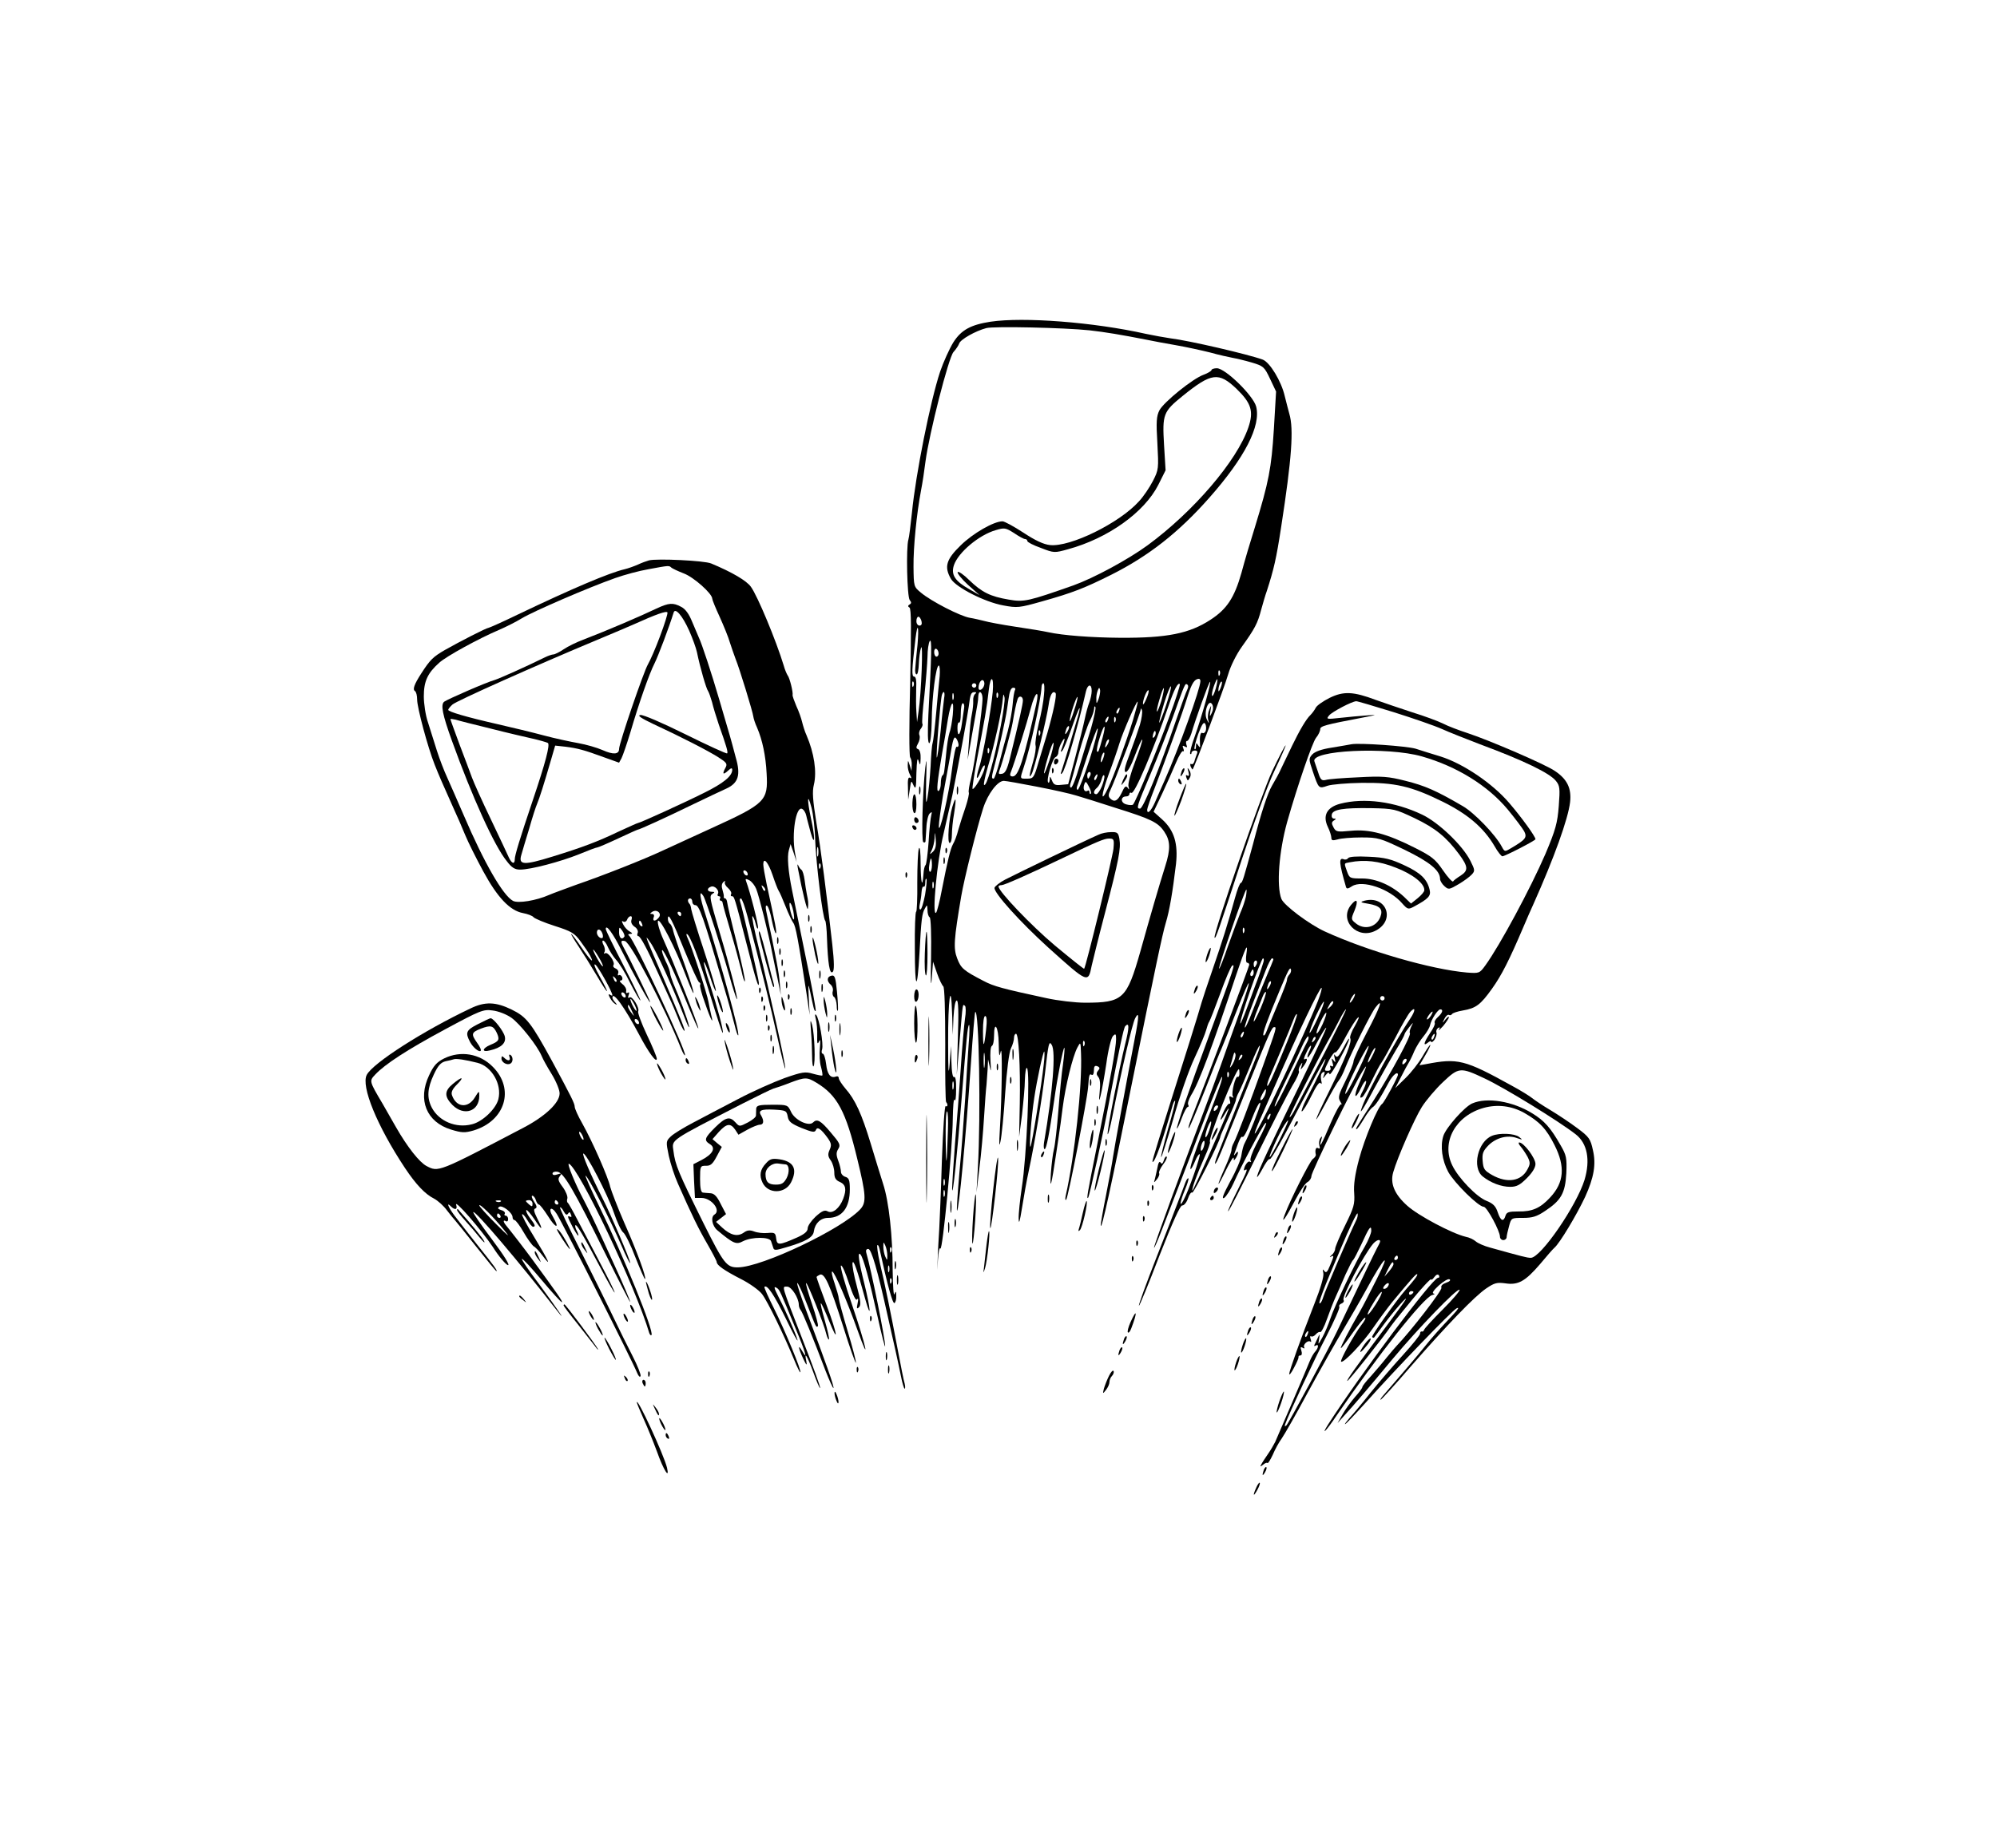 <?xml version="1.0" standalone="no"?>
<!DOCTYPE svg PUBLIC "-//W3C//DTD SVG 20010904//EN"
 "http://www.w3.org/TR/2001/REC-SVG-20010904/DTD/svg10.dtd">
<svg version="1.0" xmlns="http://www.w3.org/2000/svg"
 width="900pt" height="833pt" viewBox="0 0 900 833"
 preserveAspectRatio="xMidYMid meet">

<g transform="translate(0,833) scale(0.1,-0.1)"
fill="#000000" stroke="none">
<path d="M4465 6880 c-90 -14 -133 -37 -169 -94 -17 -28 -44 -87 -59 -131 -44
-132 -110 -462 -127 -635 -6 -58 -13 -113 -16 -122 -11 -35 -6 -259 6 -273 8
-10 8 -15 -1 -20 -8 -5 -8 -9 0 -14 8 -5 8 -100 3 -337 -5 -181 -5 -333 0
-338 4 -6 8 -21 7 -35 l-1 -26 -8 25 c-8 25 -8 25 -9 2 -1 -13 4 -33 10 -44 8
-15 8 -19 0 -14 -8 5 -11 -10 -9 -46 l1 -53 7 45 c6 43 7 44 17 20 10 -21 12
-13 13 55 2 56 4 73 10 55 7 -23 8 -21 9 12 1 21 -4 38 -11 41 -10 3 -10 9 -1
25 7 12 10 28 7 37 -4 8 -1 22 6 30 6 8 10 18 7 22 -3 4 1 62 9 128 7 66 13
145 14 175 0 30 5 62 10 70 10 15 9 -53 -6 -332 -4 -82 -3 -128 4 -128 5 0 10
41 11 98 1 111 19 252 32 252 4 0 6 -21 4 -47 -3 -27 -10 -102 -16 -168 -6
-66 -13 -127 -16 -135 -3 -8 -7 -55 -9 -105 -3 -49 -9 -112 -14 -140 -7 -39
-8 -23 -6 75 3 98 2 111 -4 59 -12 -102 -18 -329 -9 -335 5 -3 9 -2 10 3 0 4
2 32 4 61 1 30 8 59 15 65 10 9 11 8 7 -8 -3 -11 -9 -65 -12 -120 -4 -55 -10
-102 -14 -105 -4 -3 -8 -21 -9 -39 -5 -69 -12 -43 -13 45 0 52 -3 81 -8 69 -4
-11 -7 -80 -7 -153 1 -72 -2 -132 -5 -132 -4 0 -7 -75 -6 -166 0 -188 11 -199
21 -19 8 151 11 178 25 201 9 17 10 16 11 -8 0 -15 4 -30 10 -33 5 -3 8 -76 6
-183 -2 -97 -1 -141 3 -97 l6 80 18 -52 c10 -29 23 -55 28 -59 6 -3 9 -109 9
-261 -1 -140 1 -258 4 -261 9 -9 7 -24 -2 -18 -5 3 -12 -106 -17 -242 -4 -136
-10 -276 -12 -312 -2 -36 -6 -96 -7 -135 -2 -62 -2 -63 1 -5 2 35 7 59 11 52
10 -15 55 454 56 585 1 56 4 94 8 85 4 -9 7 11 7 46 1 40 -3 61 -9 57 -6 -4
-11 21 -12 67 l-2 73 -6 -80 c-5 -60 -7 -37 -7 95 -1 192 13 292 18 130 l3
-95 3 78 c3 47 8 77 15 77 7 0 9 -50 5 -167 l-5 -168 13 155 c15 179 13 163
24 156 4 -3 5 -29 0 -58 -4 -29 -13 -129 -19 -223 -6 -93 -18 -246 -26 -340
-7 -93 -13 -186 -13 -205 2 -46 24 164 43 410 22 274 27 324 33 330 3 3 3 -33
-1 -80 -3 -47 -11 -159 -16 -250 -6 -91 -17 -241 -26 -334 -8 -92 -13 -170
-11 -173 8 -7 40 329 63 667 8 123 17 226 19 228 17 17 26 -465 12 -703 l-6
-110 13 110 c8 61 17 164 21 230 4 66 9 131 11 145 1 14 3 45 5 70 l2 45 8
-35 c5 -26 6 -19 3 27 -2 35 0 65 6 68 6 3 10 24 10 46 0 72 20 41 21 -33 1
-60 3 -67 9 -38 8 36 6 -194 -4 -355 -4 -65 -3 -79 3 -50 5 22 15 119 21 215
7 104 18 187 26 204 8 16 14 37 14 48 0 10 4 18 9 18 12 0 20 -143 17 -315
l-3 -150 13 100 c6 55 13 126 13 158 1 32 5 56 9 53 16 -9 -1 -403 -23 -540
-8 -55 -15 -118 -14 -140 1 -28 5 -13 15 49 8 50 21 124 30 165 28 131 61 331
74 445 15 134 18 145 30 125 19 -30 5 -208 -35 -442 -2 -16 -1 -28 3 -28 8 0
21 68 43 220 13 96 41 241 46 237 2 -2 -1 -35 -6 -73 -6 -38 -15 -132 -21
-209 -6 -77 -15 -156 -20 -175 -5 -19 -11 -69 -14 -110 -5 -84 3 -51 24 90 6
41 13 84 14 95 2 11 9 61 15 110 13 102 45 231 66 272 15 28 15 28 17 -27 6
-144 -29 -464 -69 -640 -3 -14 -2 -22 2 -18 9 8 95 451 99 508 4 57 6 61 16
55 6 -3 10 5 10 19 0 19 4 24 15 20 12 -5 13 -10 4 -20 -9 -11 -8 -18 1 -29 8
-9 10 -33 6 -67 -9 -86 10 -3 30 127 8 61 22 117 30 125 12 12 14 10 14 -15 0
-35 -25 -175 -86 -480 -44 -218 -48 -242 -40 -234 6 6 71 303 95 434 46 242
65 330 72 339 19 21 19 -6 0 -80 -27 -110 -83 -394 -79 -406 2 -6 12 32 22 83
40 203 89 415 102 439 18 34 18 10 -1 -87 -36 -188 -94 -502 -99 -539 -3 -23
-17 -99 -31 -170 -14 -70 -25 -132 -24 -138 3 -25 46 172 139 634 105 518 138
677 154 730 17 56 31 140 46 265 10 92 -8 152 -62 201 l-39 35 39 82 c21 45
49 108 62 139 13 31 27 55 32 52 4 -3 5 3 1 12 -5 13 -3 15 7 9 10 -6 12 -4 7
8 -3 10 -2 17 3 17 5 0 13 15 19 33 18 62 77 227 84 233 10 10 -38 -161 -68
-244 -15 -41 -24 -76 -21 -80 3 -3 6 -1 6 5 0 5 7 10 15 10 11 0 14 -6 9 -16
-3 -9 -9 -24 -11 -33 -3 -10 -9 -15 -14 -12 -5 3 -6 -2 -3 -11 4 -9 8 -15 9
-13 8 8 144 371 160 428 11 38 37 90 62 125 58 81 71 105 87 167 8 29 19 67
25 83 32 99 43 146 65 290 48 310 57 441 37 509 -5 17 -14 54 -21 81 -15 66
-67 152 -99 164 -66 24 -332 86 -416 96 -27 4 -77 13 -110 20 -236 53 -552 77
-700 55z m445 -39 c71 -8 143 -20 255 -42 28 -6 88 -17 134 -25 46 -8 115 -23
155 -33 39 -11 85 -21 101 -24 17 -3 55 -12 86 -21 53 -16 57 -19 83 -74 l27
-57 -10 -170 c-11 -176 -23 -237 -85 -440 -19 -60 -47 -154 -61 -207 -32 -113
-66 -164 -140 -212 -95 -62 -196 -82 -405 -81 -135 1 -261 11 -325 25 -22 5
-89 16 -150 25 -60 9 -123 21 -140 26 -16 4 -45 11 -64 14 -43 7 -175 75 -220
113 -33 27 -33 28 -34 117 -1 89 14 239 34 345 6 30 15 89 20 130 17 127 104
468 126 493 11 12 23 30 26 39 6 18 73 56 122 69 34 9 350 2 465 -10z m-757
-1311 c3 -13 0 -20 -9 -20 -8 0 -14 9 -14 20 0 11 4 20 9 20 5 0 11 -9 14 -20z
m-18 -107 c-5 -43 -9 -90 -10 -105 -2 -16 1 -28 6 -28 5 0 9 21 10 48 1 26 5
58 10 72 10 29 1 -206 -11 -285 l-7 -50 -3 45 c-2 25 -2 71 -1 103 2 39 -1 57
-9 57 -12 0 -11 28 6 173 10 78 16 53 9 -30z m95 -39 c0 -8 -4 -14 -10 -14 -5
0 -10 9 -10 21 0 11 5 17 10 14 6 -3 10 -13 10 -21z m1267 -96 c-3 -8 -6 -5
-6 6 -1 11 2 17 5 13 3 -3 4 -12 1 -19z m-1023 -77 c-7 -80 -45 -294 -61 -339
-8 -24 -12 -46 -10 -48 3 -3 9 9 15 25 13 35 27 43 17 9 -10 -31 -46 -90 -52
-84 -2 2 7 62 20 133 34 174 45 237 53 311 8 72 24 65 18 -7z m-40 26 c-7 -18
-24 -23 -24 -8 0 22 13 42 22 33 5 -5 6 -16 2 -25z m976 23 c0 -34 -97 -303
-160 -445 -15 -33 -35 -79 -45 -102 -18 -40 -35 -56 -35 -33 0 6 15 50 34 98
49 127 125 337 148 412 19 60 31 79 51 80 4 0 7 -5 7 -10z m69 -34 c-6 -21
-13 -36 -16 -33 -3 3 0 22 7 42 7 20 14 35 16 33 2 -2 -1 -21 -7 -42z m-1362
12 c-3 -8 -6 -5 -6 6 -1 11 2 17 5 13 3 -3 4 -12 1 -19z m1384 -9 c-5 -13 -10
-19 -10 -12 -1 15 10 45 15 40 3 -2 0 -15 -5 -28z m-1101 11 c0 -5 -4 -10 -10
-10 -5 0 -10 5 -10 10 0 6 5 10 10 10 6 0 10 -4 10 -10z m305 -42 c-2 -29 -13
-88 -24 -131 -10 -43 -17 -87 -14 -97 3 -10 -2 -43 -11 -73 -18 -61 -20 -80
-7 -57 12 19 68 250 77 313 6 45 18 66 31 53 7 -7 -11 -91 -37 -181 -10 -33
-28 -93 -40 -132 -20 -69 -23 -73 -51 -73 -34 0 -33 -3 -15 52 30 88 77 303
80 361 0 9 4 17 8 17 5 0 6 -24 3 -52z m565 -98 c-49 -137 -152 -386 -164
-397 -3 -3 -16 -3 -30 1 -27 7 -27 36 0 36 8 0 14 5 14 11 0 5 4 8 9 5 13 -9
98 189 168 394 25 74 42 105 50 96 3 -3 -18 -68 -47 -146z m81 122 c-5 -9 -28
-73 -52 -142 -73 -214 -147 -395 -161 -395 -18 0 -16 7 48 158 31 73 75 186
99 252 57 159 56 156 66 149 5 -3 5 -12 0 -22z m-431 -6 c0 -14 -5 -37 -11
-53 -6 -15 -15 -48 -20 -73 -5 -25 -24 -101 -42 -170 l-33 -125 -32 -3 c-26
-3 -34 1 -41 20 -8 20 -10 20 -10 4 -1 -11 -4 -17 -7 -13 -10 9 19 109 33 114
7 3 13 13 13 23 0 10 7 31 16 46 16 28 15 12 -1 -31 -6 -14 -5 -17 2 -10 6 6
24 50 41 98 32 94 48 125 31 61 -11 -39 -66 -224 -76 -253 -4 -11 -3 -13 4 -6
14 13 72 213 107 368 8 34 26 36 26 3z m335 -66 c-15 -45 -29 -80 -31 -78 -1
2 8 41 22 87 14 45 28 80 31 77 3 -2 -7 -41 -22 -86z m-681 69 c-3 -6 -8 -34
-10 -62 -2 -29 -12 -83 -22 -122 -11 -38 -28 -103 -38 -142 -11 -40 -22 -73
-26 -73 -11 0 -10 7 7 70 8 30 22 89 31 130 21 97 20 96 29 158 5 36 11 52 22
52 8 0 11 -5 7 -11z m377 -40 c-9 -23 -10 -23 -10 -2 -1 12 2 30 6 40 6 15 8
15 11 2 1 -8 -2 -26 -7 -40z m283 -8 c-9 -29 -18 -51 -20 -48 -2 2 3 27 12 56
8 29 17 51 19 49 2 -2 -3 -28 -11 -57z m-68 8 c-8 -19 -15 -29 -15 -22 -1 18
19 67 25 61 3 -3 -2 -21 -10 -39z m-911 4 c-2 -15 -10 -83 -16 -150 -7 -68
-15 -121 -17 -118 -5 5 16 259 23 283 8 23 15 12 10 -15z m42 -5 c-3 -7 -5 -2
-5 12 0 14 2 19 5 13 2 -7 2 -19 0 -25z m98 24 c-6 -4 -10 -18 -9 -31 1 -13
-2 -40 -6 -60 -5 -20 -10 -74 -13 -121 l-6 -85 20 115 c11 63 22 124 24 135 2
11 4 28 4 38 2 28 18 19 19 -10 1 -42 -36 -301 -52 -363 -8 -30 -12 -58 -10
-62 3 -4 -4 -34 -14 -65 -11 -32 -26 -78 -33 -103 -6 -25 -17 -54 -24 -65 -12
-22 -24 -73 -51 -210 -9 -49 -21 -94 -25 -99 -20 -22 4 233 33 354 16 69 34
148 40 175 33 165 68 357 74 400 7 57 10 65 27 65 8 0 8 -3 2 -8z m102 -14
c-3 -8 -6 -5 -6 6 -1 11 2 17 5 13 3 -3 4 -12 1 -19z m173 -33 c-57 -252 -80
-325 -106 -325 -11 0 -14 5 -9 18 16 39 74 226 91 291 19 73 40 87 24 16z
m-160 -98 c-29 -152 -64 -276 -75 -265 -3 2 4 36 15 74 33 111 65 257 70 319
2 18 3 18 7 2 3 -10 -5 -69 -17 -130z m100 116 c0 -16 -15 -84 -59 -263 -12
-48 -21 -66 -35 -68 -15 -3 -17 0 -12 14 15 39 54 181 60 218 7 42 15 84 22
104 5 18 24 15 24 -5z m230 -48 c-10 -33 -19 -53 -19 -44 -1 18 30 112 35 107
2 -2 -5 -31 -16 -63z m266 -41 c-31 -100 -88 -257 -112 -306 -34 -72 -33 -37
2 60 20 53 42 117 49 141 16 52 77 192 82 188 2 -2 -8 -39 -21 -83z m355 32
c-9 -19 -10 -18 -6 9 5 28 5 29 -5 6 -6 -13 -8 -33 -5 -45 5 -20 4 -20 -6 1
-16 30 8 96 24 68 6 -11 5 -25 -2 -39z m-1167 -8 c-3 -29 -9 -66 -15 -81 -5
-16 -12 -59 -15 -95 -9 -91 -9 -91 -17 -98 -4 -4 -7 -20 -7 -35 0 -15 -4 -31
-10 -34 -11 -7 -6 42 16 170 8 44 20 113 26 153 14 83 29 97 22 20z m51 30
c-2 -13 -6 -44 -10 -70 -7 -53 -20 -65 -20 -19 0 16 3 27 8 24 4 -2 7 16 7 41
0 25 4 46 9 46 5 0 8 -10 6 -22z m572 -91 c-14 -45 -38 -124 -53 -174 -15 -51
-31 -93 -37 -93 -5 0 -6 7 -3 17 4 9 20 68 37 132 17 63 40 131 50 150 11 20
19 45 20 56 0 11 3 14 6 7 2 -7 -7 -49 -20 -95z m126 78 c-3 -9 -8 -14 -10
-11 -3 3 -2 9 2 15 9 16 15 13 8 -4z m94 -63 c-8 -26 -28 -84 -45 -129 -24
-62 -28 -83 -18 -83 8 0 25 31 41 75 16 42 30 73 33 71 2 -3 -12 -47 -32 -99
-21 -55 -34 -102 -30 -113 4 -14 3 -16 -4 -5 -8 11 -14 6 -27 -23 -18 -37 -33
-44 -52 -25 -9 9 -8 19 2 39 18 36 135 345 136 362 1 7 3 5 6 -5 2 -9 -2 -38
-10 -65z m-144 23 c-3 -9 -8 -14 -10 -11 -3 3 -2 9 2 15 9 16 15 13 8 -4z m34
-7 c-3 -8 -6 -5 -6 6 -1 11 2 17 5 13 3 -3 4 -12 1 -19z m407 -42 c-3 -9 -10
-13 -15 -10 -9 5 -13 -15 -11 -51 2 -16 0 -17 -8 -5 -8 13 -10 12 -10 -4 0
-11 -3 -16 -6 -13 -4 3 4 34 16 68 17 45 25 57 32 46 4 -8 5 -22 2 -31z m-623
-3 c-12 -20 -14 -14 -5 12 4 9 9 14 11 11 3 -2 0 -13 -6 -23z m159 -25 c-19
-69 -20 -71 -26 -65 -3 3 2 30 12 61 20 65 31 68 14 4z m-60 -103 c-24 -74
-48 -135 -53 -135 -5 0 -6 8 -2 18 4 9 25 73 47 140 22 68 42 121 45 118 3 -3
-13 -67 -37 -141z m-223 113 c-3 -8 -6 -5 -6 6 -1 11 2 17 5 13 3 -3 4 -12 1
-19z m515 -10 c-8 -8 -9 -4 -5 13 4 13 8 18 11 10 2 -7 -1 -18 -6 -23z m-882
-36 c0 -7 -4 -11 -8 -8 -5 3 -14 -41 -21 -97 -13 -112 -59 -310 -60 -262 0 17
9 80 19 140 11 61 25 137 31 170 14 87 19 101 30 84 5 -8 9 -20 9 -27z m671 1
c-12 -20 -14 -14 -5 12 4 9 9 14 11 11 3 -2 0 -13 -6 -23z m-261 -69 c-29 -87
-34 -78 -7 14 12 41 23 69 25 63 2 -6 -6 -40 -18 -77z m-273 34 c-3 -8 -6 -5
-6 6 -1 11 2 17 5 13 3 -3 4 -12 1 -19z m514 -29 c-5 -13 -10 -19 -10 -12 -1
15 10 45 15 40 3 -2 0 -15 -5 -28z m-57 -74 c-4 -8 -8 -15 -10 -15 -2 0 -4 7
-4 15 0 8 4 15 10 15 5 0 7 -7 4 -15z m29 -10 c-3 -9 -8 -14 -10 -11 -3 3 -2
9 2 15 9 16 15 13 8 -4z m23 -39 c-8 -20 -20 -36 -25 -36 -15 0 -14 15 3 29 8
7 17 24 21 39 4 15 9 22 12 15 2 -6 -3 -27 -11 -47z m-294 -2 c73 -14 153 -32
178 -40 25 -7 104 -32 175 -55 163 -51 194 -66 222 -108 28 -41 29 -79 4 -157
-29 -92 -65 -216 -112 -384 -61 -214 -78 -230 -249 -230 -43 0 -122 9 -176 21
-195 42 -236 53 -281 77 -91 47 -102 57 -119 101 -18 46 -15 86 18 281 13 77
71 310 99 397 21 65 65 123 93 123 9 0 76 -12 148 -26z m244 -32 c-3 -3 -6 0
-6 7 0 7 -4 10 -9 6 -14 -8 -22 10 -14 30 5 15 8 13 20 -10 8 -15 12 -29 9
-33z m-711 -261 c-16 -15 -17 -14 -6 6 6 12 12 37 13 55 1 31 2 31 5 -6 3 -27
-1 -44 -12 -55z m-5 -61 c0 -16 -4 -30 -8 -30 -5 0 -7 14 -4 30 2 17 6 30 8
30 2 0 4 -13 4 -30z m-31 -134 c-7 -36 -16 -66 -21 -66 -5 0 -6 10 -3 23 3 12
7 36 8 54 1 17 5 29 10 26 4 -2 7 6 7 18 0 12 2 20 5 17 3 -3 0 -35 -6 -72z
m38 32 c-3 -7 -5 -2 -5 12 0 14 2 19 5 13 2 -7 2 -19 0 -25z m237 -640 c-9
-84 -14 -86 -14 -5 0 40 4 67 10 67 7 0 9 -21 4 -62z m443 -70 c-3 -8 -6 -5
-6 6 -1 11 2 17 5 13 3 -3 4 -12 1 -19z m-450 -95 c-2 -16 -4 -3 -4 27 0 30 2
43 4 28 2 -16 2 -40 0 -55z m267 10 c-9 -88 -54 -366 -60 -372 -7 -7 4 134 17
219 12 82 40 210 45 210 2 0 2 -26 -2 -57z m-407 -110 c-3 -10 -5 -4 -5 12 0
17 2 24 5 18 2 -7 2 -21 0 -30z m-25 -190 c-5 -163 -8 -179 -10 -45 -1 72 1
132 6 132 4 0 6 -39 4 -87z m-15 -245 c-3 -7 -5 -2 -5 12 0 14 2 19 5 13 2 -7
2 -19 0 -25z m0 -50 c-3 -7 -5 -2 -5 12 0 14 2 19 5 13 2 -7 2 -19 0 -25z"/>
<path d="M5460 6662 c0 -4 -16 -14 -35 -21 -49 -17 -181 -124 -200 -161 -13
-26 -15 -51 -9 -148 6 -114 6 -119 -20 -170 -15 -29 -43 -71 -63 -92 -88 -98
-310 -207 -401 -197 -29 3 -67 21 -120 56 -43 28 -85 51 -94 51 -39 0 -133
-54 -188 -108 -66 -64 -76 -97 -44 -152 23 -38 152 -104 235 -119 64 -12 72
-11 175 18 139 39 192 60 312 120 169 85 303 190 441 346 161 182 235 326 212
413 -14 50 -139 172 -177 172 -13 0 -24 -4 -24 -8z m113 -85 c66 -64 78 -101
53 -174 -51 -150 -247 -379 -454 -531 -89 -65 -243 -148 -335 -181 -202 -71
-222 -76 -290 -64 -84 14 -122 33 -179 88 -25 25 -49 41 -52 36 -3 -5 18 -31
46 -57 l53 -47 -45 26 c-66 37 -85 66 -71 109 19 57 112 136 188 158 40 12 45
11 83 -13 22 -15 44 -27 50 -27 5 0 10 -4 10 -9 0 -5 27 -19 61 -31 59 -23 61
-23 122 -6 180 49 344 166 407 290 l33 66 -7 115 c-8 138 -4 149 85 221 129
104 161 108 242 31z"/>
<path d="M4750 4894 c0 -8 5 -12 10 -9 6 3 10 10 10 16 0 5 -4 9 -10 9 -5 0
-10 -7 -10 -16z"/>
<path d="M4741 4854 c0 -11 3 -14 6 -6 3 7 2 16 -1 19 -3 4 -6 -2 -5 -13z"/>
<path d="M4312 4765 c0 -16 2 -22 5 -12 2 9 2 23 0 30 -3 6 -5 -1 -5 -18z"/>
<path d="M4292 4693 c-16 -54 -24 -163 -12 -163 6 0 10 17 10 38 0 20 4 64 10
96 11 70 8 82 -8 29z"/>
<path d="M4261 4494 c0 -11 3 -14 6 -6 3 7 2 16 -1 19 -3 4 -6 -2 -5 -13z"/>
<path d="M4252 4450 c0 -14 2 -19 5 -12 2 6 2 18 0 25 -3 6 -5 1 -5 -13z"/>
<path d="M5061 4813 c-10 -26 -10 -27 4 -9 8 11 15 23 15 28 0 15 -7 8 -19
-19z"/>
<path d="M4950 4567 c-66 -29 -380 -181 -420 -202 -25 -13 -46 -30 -48 -37 -4
-22 116 -155 243 -270 179 -161 179 -161 195 -81 5 21 31 128 60 238 63 241
72 290 65 333 -5 28 -9 32 -38 31 -18 0 -43 -5 -57 -12z m68 -64 c-4 -38 -124
-531 -132 -540 -1 -2 -61 46 -132 105 -107 90 -254 244 -254 266 0 3 6 6 14 6
12 0 114 45 271 120 163 78 192 90 213 90 22 0 24 -3 20 -47z"/>
<path d="M2925 5804 c-11 -3 -33 -11 -50 -19 -16 -7 -43 -17 -60 -21 -69 -16
-234 -86 -483 -205 -68 -33 -127 -59 -130 -59 -9 0 -130 -62 -197 -100 -53
-31 -66 -43 -106 -105 -33 -51 -40 -73 -29 -80 6 -4 10 -21 10 -39 0 -36 48
-215 79 -293 19 -48 35 -85 87 -201 13 -28 36 -80 50 -115 14 -34 51 -108 82
-165 64 -118 120 -177 179 -188 21 -4 43 -12 48 -19 6 -6 48 -24 95 -39 75
-24 89 -32 116 -69 17 -23 37 -52 43 -64 22 -42 2 -23 -39 37 -22 33 -43 60
-46 60 -2 0 13 -26 34 -57 21 -32 58 -91 81 -130 54 -92 64 -95 14 -5 -22 39
-30 61 -19 53 14 -12 76 -123 76 -138 0 -2 -5 -1 -11 3 -8 5 -8 1 0 -14 6 -12
17 -24 24 -28 9 -5 9 -4 0 7 -7 7 -13 17 -13 21 0 34 54 -41 121 -167 42 -80
79 -130 79 -107 0 7 -20 56 -45 108 -25 53 -42 100 -39 105 8 14 -26 70 -38
63 -8 -5 -9 -1 -5 10 4 11 3 15 -4 11 -6 -4 -9 0 -7 8 2 9 -6 23 -17 31 -11 9
-15 16 -8 16 7 0 10 7 7 15 -4 8 -10 12 -15 9 -5 -3 -6 1 -3 9 3 8 -2 17 -11
21 -9 3 -14 10 -10 16 8 13 -25 61 -38 53 -6 -3 -7 -1 -3 5 4 6 2 21 -4 32 -6
11 -7 20 -2 20 5 0 15 -13 22 -30 7 -16 23 -41 36 -56 14 -14 43 -61 64 -105
22 -43 43 -79 46 -79 3 0 -31 70 -75 156 -45 86 -81 160 -81 166 0 25 33 -20
71 -96 55 -110 128 -243 129 -233 0 6 -92 196 -121 249 -13 25 -11 30 7 26 26
-5 178 -296 254 -486 7 -18 15 -31 17 -29 10 11 -229 523 -252 539 -6 5 -4 8
5 8 12 1 11 3 -2 11 -10 5 -23 19 -29 31 -8 15 -8 19 0 14 6 -4 14 0 17 8 3 9
11 16 16 16 6 0 7 -7 4 -16 -4 -11 1 -22 13 -31 12 -7 18 -20 15 -28 -4 -8 -2
-15 3 -15 9 0 42 -62 88 -165 15 -33 37 -82 50 -110 13 -27 31 -70 41 -95 9
-25 21 -49 26 -55 13 -14 -12 49 -94 240 -87 201 -85 197 -56 155 26 -37 102
-205 150 -329 16 -42 26 -62 23 -46 -6 30 -43 130 -71 193 -7 18 -14 38 -14
45 0 7 -9 33 -21 56 -11 24 -18 45 -15 48 6 6 56 -100 117 -251 24 -58 44
-104 46 -102 5 4 -114 305 -157 400 -17 37 -28 76 -25 84 7 19 78 -119 126
-246 50 -130 44 -89 -7 54 -26 71 -49 139 -51 152 -3 12 -9 25 -14 28 -5 3 -9
13 -9 22 0 32 19 -4 75 -143 32 -77 61 -142 66 -143 5 -2 7 -7 4 -12 -2 -4 7
-41 22 -81 27 -79 41 -103 28 -54 -4 17 -9 43 -12 58 -5 34 -80 262 -94 288
-5 11 -7 19 -4 19 13 0 56 -113 106 -277 29 -95 54 -171 56 -169 6 5 -24 115
-58 220 -17 49 -28 93 -27 98 2 5 14 -23 27 -62 12 -39 25 -70 27 -67 3 2 -21
83 -52 178 -32 96 -58 182 -59 191 -1 10 -4 21 -8 24 -10 11 -8 24 3 24 6 0
10 -7 10 -15 0 -8 6 -15 13 -15 18 0 34 -44 130 -370 19 -63 40 -139 47 -168
7 -29 14 -51 17 -49 8 9 -78 325 -147 542 -27 82 -31 119 -10 86 12 -20 83
-239 116 -356 15 -55 31 -104 35 -109 8 -9 -36 162 -77 299 -47 160 -48 166
-33 176 11 7 11 9 -3 9 -22 0 -24 16 -4 23 17 7 40 -18 31 -33 -3 -5 -1 -10 5
-10 6 0 8 -4 5 -10 -3 -5 -2 -10 3 -10 5 0 9 -6 9 -12 1 -7 17 -65 36 -128 19
-63 40 -142 48 -174 7 -33 14 -55 16 -49 2 6 -15 84 -37 174 -23 90 -42 172
-43 182 -1 9 -5 17 -9 17 -4 0 -7 3 -6 8 1 4 -2 18 -6 31 -5 15 -4 27 4 35 8
6 10 7 7 0 -3 -6 3 -18 14 -27 11 -10 17 -22 14 -27 -3 -6 -2 -10 3 -10 11 0
11 2 68 -220 42 -164 54 -201 54 -170 0 13 -76 343 -85 368 -2 6 -1 12 4 12 5
0 18 -37 30 -82 62 -235 104 -405 135 -546 19 -87 35 -148 35 -138 1 21 -69
337 -122 554 -18 72 -30 132 -26 132 3 0 10 -15 14 -32 4 -18 9 -28 11 -22 4
10 -35 162 -54 213 -4 10 -1 11 15 3 11 -6 25 -24 31 -39 13 -32 55 -200 72
-288 7 -33 18 -89 26 -125 l13 -65 -5 55 c-4 47 -14 101 -61 324 -4 19 -2 27
4 23 6 -4 16 -34 22 -68 7 -33 15 -59 18 -56 4 5 -1 34 -42 222 -8 38 -15 78
-15 88 0 36 22 11 42 -48 11 -33 23 -64 27 -70 4 -5 18 -37 31 -70 13 -33 29
-67 35 -75 11 -14 22 -74 60 -320 l14 -95 -4 75 c-3 67 -3 70 6 30 5 -25 12
-56 15 -69 3 -13 7 -21 10 -18 3 2 -18 116 -47 253 -28 137 -55 269 -60 294
-17 84 -22 148 -14 177 l8 28 14 -40 13 -40 -7 40 c-16 87 4 210 31 199 8 -3
17 -17 20 -32 3 -15 13 -49 20 -77 19 -66 20 -20 1 65 -18 84 -17 122 2 50 8
-30 16 -98 17 -150 4 -103 34 -352 45 -360 3 -3 7 -39 8 -80 4 -112 12 -165
26 -151 7 7 7 42 -2 123 -26 232 -51 427 -72 551 -16 100 -19 138 -11 170 14
58 1 143 -33 222 -8 17 -16 44 -20 60 -4 17 -15 49 -26 72 -10 24 -18 46 -17
50 3 12 -13 77 -22 88 -4 6 -13 26 -18 45 -34 112 -118 314 -148 355 -19 27
-85 66 -179 105 -30 13 -243 23 -280 14z m101 -33 c5 -4 30 -16 56 -26 45 -17
128 -91 128 -114 0 -5 15 -42 34 -83 18 -40 39 -91 45 -113 7 -22 19 -56 26
-75 18 -44 78 -240 80 -260 1 -8 8 -31 17 -50 24 -56 39 -127 43 -207 7 -123
-4 -135 -250 -247 -82 -38 -181 -83 -220 -101 -83 -39 -265 -111 -390 -154
-49 -18 -104 -38 -120 -45 -59 -26 -140 -39 -163 -27 -45 24 -130 171 -222
386 -29 66 -62 143 -75 171 -13 28 -34 82 -46 120 -12 38 -30 95 -40 127 -11
31 -19 85 -19 118 0 68 17 105 70 152 32 29 180 110 270 148 30 13 76 36 102
52 53 32 301 139 420 181 42 15 109 33 150 40 96 18 93 17 104 7z m661 -1298
c-3 -10 -5 -2 -5 17 0 19 2 27 5 18 2 -10 2 -26 0 -35z m10 -55 c-3 -8 -6 -5
-6 6 -1 11 2 17 5 13 3 -3 4 -12 1 -19z m-327 -29 c0 -6 -4 -7 -10 -4 -5 3
-10 11 -10 16 0 6 5 7 10 4 6 -3 10 -11 10 -16z m78 -74 c-3 -3 -9 2 -12 12
-6 14 -5 15 5 6 7 -7 10 -15 7 -18z m127 -91 c9 -50 1 -52 -12 -4 -5 22 -7 40
-3 40 4 0 11 -16 15 -36z m-606 -30 c-15 -19 -30 -18 -23 1 4 9 0 15 -7 15
-11 0 -11 2 1 10 21 13 44 -8 29 -26z m101 16 c0 -5 -2 -10 -4 -10 -3 0 -8 5
-11 10 -3 6 -1 10 4 10 6 0 11 -4 11 -10z m-176 -46 c3 -8 2 -12 -4 -9 -6 3
-10 10 -10 16 0 14 7 11 14 -7z m-80 -56 c-11 -17 -24 -6 -24 19 0 26 1 26 14
8 8 -11 12 -23 10 -27z m-100 16 c4 -9 4 -19 2 -21 -8 -8 -26 8 -26 23 0 19
16 18 24 -2z m-15 -110 c12 -20 20 -38 18 -40 -2 -2 -14 14 -26 36 -28 50 -21
53 8 4z m79 -109 c-3 -3 -9 2 -12 12 -6 14 -5 15 5 6 7 -7 10 -15 7 -18z m42
-66 c0 -6 -4 -7 -10 -4 -5 3 -10 11 -10 16 0 6 5 7 10 4 6 -3 10 -11 10 -16z
m49 -64 c0 -5 -6 1 -14 15 -8 14 -14 30 -14 35 0 6 6 -1 14 -15 8 -14 14 -29
14 -35z m-20 -5 c11 -24 11 -24 -3 -6 -9 11 -16 24 -16 30 0 12 5 7 19 -24z
m31 -51 c0 -6 -4 -7 -10 -4 -5 3 -10 11 -10 16 0 6 5 7 10 4 6 -3 10 -11 10
-16z"/>
<path d="M2959 5587 c-73 -35 -220 -98 -329 -140 -30 -11 -71 -31 -90 -44 -19
-13 -40 -23 -46 -23 -6 0 -24 -6 -40 -14 -83 -41 -202 -94 -224 -101 -37 -10
-213 -87 -228 -98 -17 -13 -8 -58 35 -177 91 -252 190 -472 247 -542 22 -29
36 -38 60 -38 48 0 183 36 265 69 41 17 78 31 83 31 4 0 46 18 93 40 47 22 87
40 89 40 7 0 126 54 251 115 61 29 127 61 148 70 55 25 66 62 43 140 -3 11
-10 38 -16 60 -6 22 -15 54 -20 70 -5 17 -22 75 -38 130 -36 123 -79 253 -92
280 -5 11 -19 44 -31 73 -14 35 -31 58 -50 67 -36 19 -54 18 -110 -8z m16
-124 c-20 -54 -45 -111 -55 -128 -19 -32 -130 -356 -130 -381 0 -25 -26 -27
-75 -5 -25 11 -74 25 -108 31 -34 6 -105 21 -157 35 -52 14 -144 36 -205 50
-145 33 -225 57 -225 65 0 4 8 14 19 24 17 16 380 178 651 291 69 29 143 60
165 70 102 46 150 63 153 54 2 -5 -13 -53 -33 -106z m131 24 c15 -34 31 -78
35 -97 14 -69 42 -165 50 -175 4 -6 12 -29 18 -50 5 -22 19 -67 30 -100 35
-99 43 -126 38 -131 -2 -3 -87 36 -188 86 -105 52 -191 89 -203 87 -15 -2 2
-14 59 -41 123 -57 246 -120 293 -150 36 -23 41 -29 32 -46 -16 -29 -12 -35
10 -15 15 14 20 15 20 4 -1 -28 -40 -60 -127 -103 -94 -47 -290 -136 -298
-136 -3 0 -42 -18 -88 -39 -94 -45 -163 -71 -296 -112 -132 -41 -156 -39 -141
9 4 15 20 68 35 117 14 50 30 99 35 110 11 25 34 99 61 192 l21 72 46 -5 c56
-7 85 -15 175 -48 l67 -24 11 20 c6 12 24 64 40 117 39 133 85 264 109 311 16
32 65 161 86 229 7 23 39 -13 70 -82z m-896 -441 c74 -19 161 -39 192 -46 31
-7 61 -16 67 -19 11 -7 -11 -90 -67 -256 -60 -178 -82 -251 -82 -268 0 -24
-13 -21 -26 6 -5 12 -42 90 -81 172 -40 83 -78 168 -86 190 -8 22 -33 89 -56
149 -22 60 -41 111 -41 114 0 2 10 1 23 -2 12 -4 83 -22 157 -40z"/>
<path d="M5992 5184 c-28 -14 -57 -34 -62 -44 -5 -10 -16 -25 -24 -33 -20 -19
-49 -69 -82 -137 -14 -30 -36 -75 -48 -100 -11 -25 -31 -61 -43 -81 -20 -34
-48 -118 -86 -264 -41 -151 -48 -175 -55 -175 -4 0 -16 -30 -26 -67 -33 -119
-57 -195 -101 -323 -24 -69 -46 -136 -50 -150 -4 -14 -28 -95 -55 -180 -141
-446 -169 -535 -166 -537 9 -9 46 94 91 255 4 13 9 22 11 20 2 -3 -12 -60 -32
-127 -19 -68 -33 -125 -31 -127 2 -3 27 76 55 173 28 100 70 220 96 275 25 53
48 109 52 125 4 15 10 33 14 38 4 6 26 63 50 128 23 64 47 120 53 124 15 9 10
-5 -101 -307 -94 -255 -152 -423 -148 -427 2 -2 12 19 22 47 10 27 22 50 27
50 4 0 5 5 2 10 -4 6 3 25 13 43 35 55 96 219 203 542 43 127 55 153 46 93 -3
-21 -2 -38 4 -38 5 0 9 -4 9 -9 0 -8 -187 -505 -260 -691 -12 -30 -17 -50 -12
-45 5 6 37 82 72 170 34 88 68 174 76 190 7 17 38 93 68 170 67 170 73 162 11
-13 -25 -70 -64 -179 -86 -242 -23 -63 -54 -149 -70 -190 -97 -256 -229 -615
-228 -624 0 -6 16 30 35 79 19 50 56 146 83 215 27 69 79 205 116 303 37 97
70 175 72 173 5 -5 -11 -52 -73 -211 -52 -135 -75 -205 -68 -205 3 0 12 16 20
36 8 20 18 34 21 31 5 -6 -50 -165 -73 -207 -21 -39 -16 -7 6 46 11 26 18 49
16 52 -3 3 -9 -6 -14 -19 -5 -13 -18 -49 -30 -79 -11 -30 -57 -149 -102 -263
-45 -115 -80 -211 -77 -213 2 -2 44 99 92 225 61 155 94 228 103 227 8 -1 20
14 26 32 6 18 15 30 19 26 6 -6 127 235 127 253 0 3 16 39 35 80 19 41 35 79
35 85 0 5 6 22 14 36 8 15 31 69 52 120 20 51 39 91 41 88 2 -2 -3 -21 -12
-42 -15 -36 -132 -332 -177 -449 -11 -27 -15 -45 -10 -40 9 10 17 30 148 355
97 240 106 260 117 260 11 0 11 -2 -51 -175 -56 -158 -118 -321 -132 -347 -6
-10 -10 -24 -10 -32 0 -8 -13 -44 -30 -81 -40 -90 -37 -97 5 -10 19 39 34 63
35 55 0 -13 1 -13 10 0 13 21 12 39 -1 20 -9 -12 -10 -11 -4 5 22 63 28 74 35
70 5 -3 20 25 34 62 28 72 46 106 46 87 0 -12 -53 -146 -70 -176 -6 -10 -12
-34 -15 -54 -2 -20 -25 -74 -51 -120 -31 -58 -40 -81 -27 -74 10 7 29 37 43
68 30 69 128 253 141 267 14 14 2 -15 -39 -93 -18 -34 -30 -68 -26 -74 4 -6 3
-8 -3 -5 -6 4 -15 -5 -22 -19 -6 -15 -7 -23 -1 -19 16 10 12 -1 -35 -95 -25
-50 -43 -90 -40 -90 4 0 62 114 130 253 68 139 140 280 159 312 20 32 33 62
30 66 -3 5 0 17 6 26 10 16 11 16 6 -2 -6 -20 -6 -20 9 -1 17 23 20 40 5 31
-6 -4 -3 10 7 29 9 20 18 34 21 32 2 -2 -2 -14 -8 -26 -6 -12 -9 -24 -7 -27 3
-2 22 27 42 67 21 39 39 69 42 67 2 -2 -48 -109 -110 -238 -155 -318 -193
-400 -201 -429 -4 -14 6 -1 22 28 15 29 30 50 34 47 6 -6 56 85 181 325 32 63
64 120 69 125 11 11 -34 -84 -83 -177 -17 -32 -26 -58 -22 -58 5 0 24 31 43
70 23 47 37 66 42 57 5 -7 6 -1 2 14 -3 17 -1 30 7 35 9 5 11 2 6 -12 -7 -18
-6 -18 7 -1 10 13 15 15 18 5 5 -12 89 142 88 159 -1 5 -12 -14 -26 -41 -20
-38 -28 -46 -36 -35 -7 10 -7 7 -3 -11 5 -20 4 -22 -5 -10 -9 12 -10 10 -5 -9
5 -16 4 -21 -4 -17 -6 4 -9 2 -5 -7 3 -8 -2 -14 -11 -14 -19 0 -19 0 5 48 12
22 24 38 28 35 4 -2 26 29 47 71 22 41 47 80 55 86 8 7 2 -9 -13 -36 -16 -26
-25 -52 -22 -57 9 -14 -18 -83 -92 -233 -74 -149 -82 -179 -17 -57 25 47 51
92 58 100 7 8 20 33 28 55 28 70 117 249 138 275 36 46 20 0 -40 -114 -33 -63
-60 -121 -60 -130 0 -9 -16 -49 -36 -88 -31 -62 -35 -75 -24 -93 7 -11 9 -17
5 -13 -5 4 -26 -34 -48 -85 -40 -95 -55 -121 -43 -77 6 19 5 21 -3 10 -6 -8
-8 -23 -5 -34 4 -12 2 -16 -5 -12 -10 7 -16 -7 -11 -29 1 -5 -5 -14 -14 -20
-13 -10 -102 -185 -127 -253 -17 -45 6 -12 47 66 21 40 46 78 56 83 10 5 18
18 18 27 0 19 192 413 230 472 25 40 22 29 -14 -52 -28 -63 -21 -82 8 -22 9
20 19 34 22 31 3 -3 -2 -19 -10 -36 -19 -35 -20 -45 -6 -36 6 4 25 37 42 73
18 37 37 74 44 82 6 8 35 60 64 115 28 55 58 106 66 114 24 26 24 6 0 -30 -61
-90 -191 -327 -216 -395 -19 -50 1 -20 56 84 32 59 75 135 96 170 21 34 38 66
38 70 0 4 10 18 21 32 20 24 20 24 9 2 -6 -13 -9 -26 -6 -29 8 -8 -83 -177
-160 -298 -85 -133 -87 -135 -80 -135 3 0 17 20 32 45 14 25 32 48 39 53 13 7
35 40 75 115 17 31 40 50 40 32 0 -11 -62 -125 -71 -131 -19 -12 -79 -155
-104 -249 -19 -71 -25 -116 -22 -154 3 -49 -1 -64 -41 -145 -25 -50 -45 -98
-45 -106 0 -8 -7 -21 -16 -28 -9 -8 -10 -11 -3 -7 15 8 15 5 -4 -40 -12 -30
-18 -35 -26 -24 -7 10 -8 8 -4 -10 3 -15 -12 -67 -41 -140 -60 -153 -113 -302
-113 -315 1 -6 11 7 22 29 12 22 21 43 20 47 -1 5 3 8 9 8 6 0 8 9 4 21 -5 16
-4 19 5 14 7 -5 11 -4 8 1 -8 12 17 35 28 26 4 -4 4 1 1 11 -4 10 -3 16 2 13
5 -3 14 1 21 9 7 8 16 13 20 10 4 -2 18 23 30 58 12 34 30 80 40 102 10 22 30
67 44 100 15 32 30 62 34 65 4 3 20 34 37 70 35 77 45 91 45 62 0 -11 -13 -43
-29 -71 -42 -70 -136 -267 -155 -324 -9 -27 -25 -65 -36 -85 -20 -36 -20 -36
-15 -7 3 17 2 23 -1 15 -4 -8 -11 -23 -16 -34 -7 -13 -7 -16 1 -12 15 10 14
-9 -1 -26 -7 -7 -18 -26 -25 -43 -10 -26 -126 -296 -156 -365 -7 -14 -21 -38
-33 -55 -11 -16 -25 -37 -29 -45 -7 -12 -6 -13 7 -3 8 7 17 11 20 8 3 -3 13
14 24 37 10 24 28 57 40 73 12 17 66 111 119 210 54 99 124 223 155 275 31 52
81 138 110 191 78 144 112 176 45 44 -30 -60 -65 -128 -78 -150 -44 -76 -87
-158 -84 -162 2 -2 25 28 52 67 27 38 52 70 57 70 5 0 -2 -15 -16 -32 -34 -45
-98 -160 -92 -166 10 -9 98 84 145 153 27 39 65 90 85 115 88 106 109 130 113
126 4 -4 -14 -27 -52 -70 -39 -44 -156 -208 -151 -213 3 -4 8 -4 9 -2 2 2 22
29 44 59 44 60 109 133 98 112 -4 -8 -44 -63 -89 -123 -140 -187 -178 -241
-174 -244 3 -4 161 194 198 249 8 11 28 37 45 57 16 20 39 47 49 60 39 48 86
99 86 92 0 -5 7 0 14 10 9 12 16 14 21 8 3 -6 2 -11 -4 -11 -24 0 -351 -436
-496 -662 -35 -56 -6 -26 38 40 187 273 392 532 431 544 12 3 14 6 7 7 -9 1 0
15 23 36 21 19 43 32 49 28 6 -4 0 -10 -15 -15 -17 -6 -25 -14 -22 -23 5 -11
-140 -198 -201 -261 -6 -6 -27 -31 -46 -54 -18 -23 -51 -61 -71 -84 -21 -22
-38 -44 -38 -48 0 -5 -15 -25 -33 -45 -18 -21 -44 -56 -56 -78 l-23 -40 27 30
c45 49 116 132 222 260 116 139 291 320 301 311 3 -4 -31 -44 -76 -89 -45 -45
-83 -86 -84 -92 -2 -5 -6 -9 -10 -7 -5 1 -8 -3 -8 -10 0 -6 -35 -50 -78 -97
-43 -47 -109 -124 -147 -171 -37 -47 -79 -97 -93 -112 -14 -16 -23 -28 -20
-28 3 0 43 42 89 93 140 157 391 417 413 429 14 7 8 -3 -15 -28 -65 -69 -91
-98 -128 -144 -30 -38 -113 -135 -185 -218 -11 -12 -17 -22 -14 -22 3 0 64 66
134 148 166 190 288 317 342 354 37 25 48 28 86 23 58 -9 90 9 157 87 29 35
58 68 64 73 24 20 101 149 139 230 39 86 50 146 35 210 -11 51 -17 60 -71 100
-32 24 -86 60 -121 81 -34 20 -71 45 -82 54 -11 9 -51 34 -90 55 -215 119
-245 126 -389 98 l-29 -5 27 46 c15 25 24 46 22 46 -3 0 -19 -24 -35 -52 -17
-29 -51 -73 -77 -98 l-46 -45 26 50 c14 28 30 57 35 65 5 8 17 32 25 52 9 20
28 51 42 67 14 17 27 39 29 50 5 25 35 71 46 71 15 0 10 -16 -11 -35 -11 -10
-17 -21 -14 -26 3 -5 -7 -26 -21 -46 -28 -42 -33 -62 -10 -43 8 7 15 9 15 4 0
-5 7 -1 15 9 7 11 11 25 9 32 -3 7 0 16 7 21 8 5 10 3 4 -7 -4 -8 4 0 19 16
14 17 25 34 26 39 0 6 -7 1 -16 -10 -14 -18 -15 -18 -4 4 6 12 15 20 20 17 5
-3 11 -1 14 4 4 5 25 12 49 16 58 10 79 25 131 98 43 60 78 129 141 277 15 36
36 83 46 105 93 208 156 383 165 459 7 62 -13 104 -69 141 -42 29 -292 137
-392 170 -40 13 -90 32 -111 43 -22 11 -84 34 -139 51 -55 18 -129 43 -165 56
-101 38 -145 40 -208 9z m288 -64 c89 -28 187 -62 218 -76 31 -14 109 -45 172
-69 199 -74 314 -130 342 -165 18 -22 19 -34 13 -114 -6 -76 -14 -106 -60
-215 -67 -155 -205 -412 -271 -503 -26 -36 -28 -36 -83 -32 -161 14 -448 97
-640 185 -70 32 -185 118 -196 147 -23 58 -11 214 26 347 46 162 113 357 130
379 11 13 19 31 19 39 0 14 22 20 190 52 68 13 70 14 20 10 -30 -2 -84 -7
-120 -11 -62 -7 -64 -6 -50 11 13 16 102 63 122 64 4 1 80 -22 168 -49z m-665
-832 c-4 -18 -15 -51 -25 -73 -9 -22 -34 -89 -55 -148 -20 -59 -39 -106 -41
-104 -5 5 116 357 123 357 2 0 1 -15 -2 -32z m-8 -160 c-3 -8 -6 -5 -6 6 -1
11 2 17 5 13 3 -3 4 -12 1 -19z m87 -135 c-12 -39 -26 -79 -34 -98 -4 -11 -20
-54 -35 -95 -51 -139 -46 -95 7 58 29 83 56 152 60 152 4 0 5 -8 2 -17z m44 9
c-1 -4 -15 -37 -30 -73 -15 -35 -43 -104 -62 -154 -19 -49 -35 -84 -36 -76 0
8 16 55 35 105 20 50 45 117 58 149 12 31 25 57 30 57 5 0 7 -4 5 -8z m-74
-17 c-4 -8 -8 -15 -10 -15 -2 0 -4 7 -4 15 0 8 4 15 10 15 5 0 7 -7 4 -15z
m147 -48 c-6 -6 -11 -17 -11 -25 0 -7 -20 -59 -44 -115 -24 -56 -46 -111 -50
-121 -4 -10 -9 -16 -12 -13 -6 5 18 71 73 202 39 93 47 108 51 95 2 -6 -1 -17
-7 -23z m-161 8 c0 -8 -4 -15 -10 -15 -5 0 -7 7 -4 15 4 8 8 15 10 15 2 0 4
-7 4 -15z m71 -62 c-12 -20 -14 -14 -5 12 4 9 9 14 11 11 3 -2 0 -13 -6 -23z
m219 -64 c-58 -147 -272 -599 -285 -599 -2 0 7 26 21 58 14 31 48 107 74 167
98 225 200 439 206 432 3 -2 -5 -29 -16 -58z m-259 -35 c-17 -38 -30 -64 -31
-58 0 6 7 29 16 50 9 22 20 50 25 63 5 13 12 22 14 19 3 -3 -8 -36 -24 -74z
m419 46 c-6 -11 -13 -20 -16 -20 -2 0 0 9 6 20 6 11 13 20 16 20 2 0 0 -9 -6
-20z m140 0 c0 -5 -4 -10 -10 -10 -5 0 -10 5 -10 10 0 6 5 10 10 10 6 0 10 -4
10 -10z m-301 -89 c-18 -39 -34 -69 -37 -67 -2 3 10 37 28 76 43 91 51 84 9
-9z m57 51 c-18 -16 -18 -16 -6 6 6 13 14 21 18 18 3 -4 -2 -14 -12 -24z m-27
-209 c-57 -109 -114 -219 -128 -245 -13 -26 -26 -46 -29 -44 -4 4 123 254 176
349 12 20 33 60 47 87 14 28 28 50 31 50 3 0 -41 -89 -97 -197z m-8 131 c-12
-26 -24 -45 -27 -42 -3 3 5 26 17 52 29 59 37 52 10 -10z m487 36 c-7 -10 -14
-17 -17 -15 -4 4 18 35 25 35 2 0 -1 -9 -8 -20z m-647 -116 c-63 -155 -89
-212 -90 -197 -1 7 6 27 14 45 18 41 93 220 106 255 5 14 12 24 14 21 3 -2
-17 -58 -44 -124z m-198 31 c-3 -9 -8 -14 -10 -11 -3 3 -2 9 2 15 9 16 15 13
8 -4z m860 -10 c-3 -9 -8 -14 -10 -11 -3 3 -2 9 2 15 9 16 15 13 8 -4z m-572
-22 c-6 -10 -40 -81 -76 -157 -36 -77 -68 -137 -70 -134 -3 3 18 52 46 109 28
57 62 128 75 158 13 30 27 52 30 49 3 -4 1 -14 -5 -25z m30 4 c-10 -9 -11 -8
-5 6 3 10 9 15 12 12 3 -3 0 -11 -7 -18z m201 -132 c-48 -99 -74 -138 -51 -77
20 52 92 192 97 187 3 -2 -18 -52 -46 -110z m63 66 c-21 -43 -29 -39 -8 4 9
19 18 33 21 31 2 -2 -4 -18 -13 -35z m-630 -38 c-9 -15 -14 -20 -11 -10 4 11
9 31 13 45 5 19 8 22 11 10 2 -9 -4 -29 -13 -45z m36 24 c-10 -9 -11 -8 -5 6
3 10 9 15 12 12 3 -3 0 -11 -7 -18z m741 -19 c-7 -7 -12 -8 -12 -2 0 14 12 26
19 19 2 -3 -1 -11 -7 -17z m-746 -47 c0 -11 -4 -17 -8 -15 -10 6 -30 -74 -22
-88 5 -7 3 -8 -6 -3 -10 6 -12 3 -8 -13 4 -12 3 -20 -1 -17 -4 2 -15 -12 -24
-31 -23 -48 -21 -57 4 -14 11 19 18 28 16 20 -10 -31 -160 -371 -163 -367 -5
4 20 73 54 149 17 36 28 69 25 71 -10 10 116 327 130 327 2 0 3 -9 3 -19z
m1104 -22 c90 -42 334 -192 411 -252 53 -41 67 -116 40 -206 -36 -116 -197
-351 -242 -351 -17 0 -39 6 -183 46 -27 7 -56 20 -65 28 -9 8 -29 18 -46 21
-62 15 -213 95 -263 140 -57 51 -78 100 -63 151 18 64 96 242 129 294 19 30
62 81 96 113 70 66 78 67 186 16z m-1153 9 c-3 -8 -6 -5 -6 6 -1 11 2 17 5 13
3 -3 4 -12 1 -19z m166 -78 c-5 -19 -23 -39 -23 -25 0 9 20 45 24 45 2 0 2 -9
-1 -20z m-221 -72 c-7 -7 -12 -8 -12 -2 0 14 12 26 19 19 2 -3 -1 -11 -7 -17z
m241 -33 c-3 -9 -8 -14 -10 -11 -3 3 -2 9 2 15 9 16 15 13 8 -4z m-273 -60
c-7 -20 -14 -34 -17 -31 -3 2 1 20 8 40 17 46 25 38 9 -9z m318 -40 c-23 -46
-44 -83 -46 -81 -4 5 44 110 66 144 29 44 21 20 -20 -63z m-343 -35 c-4 -12
-9 -19 -12 -17 -3 3 -2 15 2 27 4 12 9 19 12 17 3 -3 2 -15 -2 -27z m686 -333
c-26 -53 -142 -322 -147 -343 -4 -13 -10 -27 -15 -29 -12 -8 13 59 94 248 39
93 73 163 75 157 3 -7 -1 -22 -7 -33z m109 -93 c0 -3 -7 -18 -15 -32 -12 -23
-56 -114 -181 -377 -34 -72 -217 -411 -226 -420 -8 -7 -9 -5 -6 5 17 47 131
292 186 397 35 68 61 127 58 132 -3 5 1 12 10 15 8 3 13 10 9 16 -9 14 91 203
133 253 15 17 32 23 32 11z m80 -74 c0 -5 -5 -10 -11 -10 -5 0 -7 5 -4 10 3 6
8 10 11 10 2 0 4 -4 4 -10z m-20 -29 c0 -5 -9 -19 -20 -32 l-21 -24 16 33 c15
31 25 41 25 23z m-25 -100 c-3 -6 -11 -11 -17 -11 -6 0 -6 6 2 15 14 17 26 13
15 -4z m-55 -81 c-42 -66 -51 -58 -9 9 17 29 34 50 36 47 3 -3 -9 -28 -27 -56z
m170 56 c0 -3 -4 -8 -10 -11 -5 -3 -10 -1 -10 4 0 6 5 11 10 11 6 0 10 -2 10
-4z m-477 -191 c-3 -9 -8 -14 -10 -11 -3 3 -2 9 2 15 9 16 15 13 8 -4z"/>
<path d="M6090 4975 c-8 -2 -47 -8 -87 -15 -47 -7 -77 -18 -89 -31 -16 -18
-16 -22 2 -75 27 -80 27 -80 67 -66 18 6 87 12 153 13 150 2 224 -15 364 -84
114 -56 187 -118 236 -202 14 -25 30 -45 35 -45 11 0 149 71 149 77 0 12 -63
99 -118 163 -76 89 -208 178 -310 210 -37 11 -87 27 -112 35 -41 12 -255 27
-290 20z m319 -55 c157 -45 296 -131 386 -239 33 -40 66 -84 74 -98 14 -28 8
-37 -60 -77 -27 -16 -28 -16 -40 6 -28 54 -125 155 -178 185 -120 70 -169 91
-256 113 -79 20 -105 22 -215 16 -69 -3 -134 -8 -146 -12 -17 -4 -23 1 -33 33
-7 21 -15 44 -17 50 -22 51 329 68 485 23z"/>
<path d="M6040 4707 c-60 -16 -80 -53 -56 -104 9 -18 16 -41 16 -49 0 -13 6
-14 28 -8 15 5 63 9 107 9 77 0 85 -3 196 -56 113 -55 159 -93 159 -131 0 -8
9 -23 19 -32 19 -17 21 -17 64 8 24 14 51 34 60 44 15 16 14 21 -6 61 -35 70
-144 174 -218 209 -124 59 -261 77 -369 49z m335 -65 c94 -45 143 -85 201
-163 41 -56 42 -73 7 -96 -16 -10 -31 -21 -34 -26 -3 -5 -24 18 -46 50 -34 50
-51 63 -124 100 -128 65 -208 86 -290 78 -63 -6 -68 -5 -79 15 -10 18 -9 24 1
31 11 7 12 9 1 9 -8 0 -12 8 -10 18 4 23 51 31 178 29 102 -2 108 -4 195 -45z"/>
<path d="M6076 4462 c-4 -6 -13 -9 -21 -5 -22 8 -20 -18 11 -125 3 -10 9 -9
27 3 47 30 170 -11 227 -78 23 -26 27 -27 50 -15 67 36 80 49 73 77 -11 48
-41 77 -115 111 -60 28 -88 35 -159 38 -55 3 -89 0 -93 -6z m214 -43 c76 -29
131 -72 129 -102 0 -7 -14 -23 -30 -36 l-30 -24 -32 31 c-55 51 -125 82 -188
82 -55 0 -57 1 -68 31 -14 40 -15 37 12 42 67 13 131 6 207 -24z"/>
<path d="M6150 4270 c-22 -6 -20 -8 17 -14 53 -9 67 -25 54 -59 -18 -47 -72
-61 -111 -29 -21 17 -22 19 -6 56 19 47 12 60 -15 27 -57 -70 29 -159 111
-116 91 47 48 160 -50 135z"/>
<path d="M5472 3225 c-17 -37 -14 -45 4 -12 9 16 14 31 11 33 -2 2 -9 -7 -15
-21z"/>
<path d="M6635 3356 c-35 -15 -118 -109 -130 -146 -15 -46 -6 -111 22 -163 28
-50 136 -157 160 -157 14 0 73 -109 73 -135 0 -8 7 -15 15 -15 8 0 15 6 15 13
0 6 5 29 11 50 10 37 10 37 63 37 42 0 62 6 99 31 73 48 91 81 96 170 3 69 0
82 -25 125 -46 81 -74 112 -128 145 -88 55 -205 74 -271 45z m235 -43 c68 -39
99 -71 136 -145 49 -97 43 -169 -20 -236 -44 -48 -81 -64 -142 -63 -44 0 -54
-3 -59 -19 -9 -30 -22 -24 -35 15 -9 28 -21 40 -51 52 -44 17 -127 103 -154
160 -51 104 15 224 142 259 62 17 126 9 183 -23z"/>
<path d="M6724 3210 c-64 -26 -91 -143 -42 -183 36 -29 84 -47 124 -47 29 0
44 8 75 39 25 25 39 48 39 64 0 27 -53 97 -73 97 -5 0 -3 -8 6 -18 8 -9 22
-30 31 -46 13 -26 13 -33 0 -57 -28 -54 -91 -64 -159 -26 -35 20 -40 27 -43
63 -3 35 2 46 27 72 35 34 86 47 127 32 27 -9 28 -9 10 5 -21 16 -88 19 -122
5z"/>
<path d="M6138 2618 c-22 -34 -42 -74 -31 -63 14 15 55 85 50 85 -3 0 -11 -10
-19 -22z"/>
<path d="M6075 2510 c-9 -16 -13 -30 -11 -30 3 0 12 14 21 30 9 17 13 30 11
30 -3 0 -12 -13 -21 -30z"/>
<path d="M5734 4855 c-48 -101 -270 -742 -260 -752 5 -5 16 27 120 345 57 173
118 341 150 408 30 63 52 114 50 114 -3 0 -30 -52 -60 -115z"/>
<path d="M5326 4855 c-9 -26 -7 -32 5 -12 6 10 9 21 6 23 -2 3 -7 -2 -11 -11z"/>
<path d="M5356 4851 c4 -16 3 -21 -5 -17 -7 5 -8 1 -4 -10 5 -15 7 -15 15 0 6
10 5 23 -2 34 -9 14 -10 13 -4 -7z"/>
<path d="M5310 4811 c0 -6 4 -13 10 -16 6 -3 7 1 4 9 -7 18 -14 21 -14 7z"/>
<path d="M5316 4729 c-15 -39 -25 -73 -23 -76 2 -2 16 29 31 69 14 39 24 73
22 75 -2 2 -15 -29 -30 -68z"/>
<path d="M4142 4765 c0 -16 2 -22 5 -12 2 9 2 23 0 30 -3 6 -5 -1 -5 -18z"/>
<path d="M4112 4711 c-1 -22 3 -43 8 -46 6 -4 10 12 10 39 0 56 -16 62 -18 7z"/>
<path d="M4120 4636 c0 -9 5 -16 10 -16 6 0 10 4 10 9 0 6 -4 13 -10 16 -5 3
-10 -1 -10 -9z"/>
<path d="M4112 4601 c2 -7 7 -12 11 -12 12 1 9 15 -3 20 -7 2 -11 -2 -8 -8z"/>
<path d="M3597 4410 c19 -101 42 -193 44 -175 3 24 2 32 -5 65 -3 14 -7 43
-10 64 -3 22 -9 42 -14 45 -5 3 -12 13 -15 21 -4 8 -4 -1 0 -20z"/>
<path d="M4081 4384 c0 -11 3 -14 6 -6 3 7 2 16 -1 19 -3 4 -6 -2 -5 -13z"/>
<path d="M3642 4190 c0 -14 2 -19 5 -12 2 6 2 18 0 25 -3 6 -5 1 -5 -13z"/>
<path d="M3652 4140 c0 -14 2 -19 5 -12 2 6 2 18 0 25 -3 6 -5 1 -5 -13z"/>
<path d="M3420 4124 c1 -20 59 -236 65 -242 4 -4 5 2 2 13 -3 11 -18 67 -32
125 -24 95 -35 129 -35 104z"/>
<path d="M4168 4034 c-2 -53 0 -98 5 -101 4 -2 7 41 7 96 0 56 -2 101 -4 101
-3 0 -6 -43 -8 -96z"/>
<path d="M3502 4090 c0 -14 2 -19 5 -12 2 6 2 18 0 25 -3 6 -5 1 -5 -13z"/>
<path d="M3662 4100 c-1 -8 5 -42 12 -75 8 -33 14 -49 14 -35 0 28 -25 133
-26 110z"/>
<path d="M3512 4040 c0 -14 2 -19 5 -12 2 6 2 18 0 25 -3 6 -5 1 -5 -13z"/>
<path d="M5441 4029 c-6 -18 -9 -34 -7 -36 2 -2 9 10 15 28 6 18 9 34 7 36 -2
2 -9 -10 -15 -28z"/>
<path d="M3522 3990 c0 -14 2 -19 5 -12 2 6 2 18 0 25 -3 6 -5 1 -5 -13z"/>
<path d="M3532 3940 c0 -14 2 -19 5 -12 2 6 2 18 0 25 -3 6 -5 1 -5 -13z"/>
<path d="M3692 3935 c0 -16 2 -22 5 -12 2 9 2 23 0 30 -3 6 -5 -1 -5 -18z"/>
<path d="M3748 3932 c-22 -4 -23 -25 -4 -41 8 -7 12 -20 9 -30 -3 -10 0 -22 6
-25 6 -4 11 -22 12 -39 0 -18 2 -27 5 -22 2 6 0 44 -4 85 -6 64 -10 75 -24 72z"/>
<path d="M3542 3890 c0 -14 2 -19 5 -12 2 6 2 18 0 25 -3 6 -5 1 -5 -13z"/>
<path d="M3702 3875 c0 -16 2 -22 5 -12 2 9 2 23 0 30 -3 6 -5 -1 -5 -18z"/>
<path d="M5386 3875 c-9 -26 -7 -32 5 -12 6 10 9 21 6 23 -2 3 -7 -2 -11 -11z"/>
<path d="M3421 3864 c0 -11 3 -14 6 -6 3 7 2 16 -1 19 -3 4 -6 -2 -5 -13z"/>
<path d="M4120 3839 c0 -17 4 -28 10 -24 6 3 10 17 10 31 0 13 -4 24 -10 24
-5 0 -10 -14 -10 -31z"/>
<path d="M3232 3840 c0 -8 6 -31 13 -50 7 -19 13 -28 13 -20 0 8 -6 31 -13 50
-7 19 -13 28 -13 20z"/>
<path d="M3551 3834 c0 -11 3 -14 6 -6 3 7 2 16 -1 19 -3 4 -6 -2 -5 -13z"/>
<path d="M3136 3820 c3 -14 11 -32 16 -40 6 -10 7 -7 2 10 -3 14 -11 32 -16
40 -6 10 -7 7 -2 -10z"/>
<path d="M3431 3824 c0 -11 3 -14 6 -6 3 7 2 16 -1 19 -3 4 -6 -2 -5 -13z"/>
<path d="M3522 3825 c0 -11 3 -29 8 -40 11 -25 11 1 0 35 -6 20 -8 21 -8 5z"/>
<path d="M3712 3820 c0 -14 4 -38 8 -55 7 -27 8 -27 8 -5 0 14 -4 39 -8 55 -7
27 -8 27 -8 5z"/>
<path d="M2120 3784 c-213 -101 -439 -246 -467 -299 -27 -51 46 -230 172 -420
50 -75 91 -118 131 -138 17 -9 44 -33 59 -54 16 -21 32 -40 35 -43 3 -3 46
-56 94 -117 49 -62 91 -113 93 -113 7 0 -10 24 -87 120 -41 52 -88 112 -103
132 -27 37 -37 62 -15 40 18 -18 31 -15 24 6 -11 31 113 -111 165 -189 27 -43
58 -79 68 -82 11 -2 -17 43 -71 115 -50 66 -88 122 -85 124 8 9 206 -224 375
-441 56 -72 0 10 -76 113 -47 62 -83 115 -80 117 3 3 43 -40 89 -95 46 -55 87
-100 91 -100 7 0 -19 37 -137 198 -21 29 -98 129 -115 149 -13 16 -13 26 0 18
6 -3 10 1 10 9 0 9 -5 16 -11 16 -5 0 -8 4 -4 9 3 5 -4 13 -16 16 -15 5 -18 9
-9 15 14 9 60 -27 60 -47 0 -7 4 -13 9 -13 5 0 24 -25 41 -55 17 -30 38 -58
45 -63 8 -4 26 -23 40 -42 44 -59 27 -22 -36 81 -34 55 -59 102 -56 105 3 3
13 -8 23 -25 10 -17 22 -31 26 -31 13 0 10 9 -14 40 -12 16 -19 32 -16 35 3 3
19 -16 37 -42 35 -54 41 -51 11 7 -14 28 -16 40 -8 42 9 3 8 12 -5 31 -10 15
-13 27 -8 27 5 0 13 -9 16 -20 3 -11 10 -20 14 -20 4 0 22 -23 40 -51 35 -57
56 -61 23 -4 -24 39 -7 51 17 13 29 -46 341 -663 363 -718 6 -14 12 -20 15
-13 2 7 -14 47 -36 90 -22 43 -62 123 -88 178 -26 55 -92 187 -145 294 -54
107 -97 196 -94 198 2 3 10 -5 16 -17 9 -16 14 -19 20 -11 5 9 9 8 13 -4 4 -9
3 -13 -3 -10 -6 3 -10 3 -10 0 0 -10 40 -85 46 -85 2 0 0 9 -6 21 -7 11 -9 23
-7 26 6 5 33 -40 116 -197 33 -63 61 -111 61 -106 0 5 -29 64 -64 130 -35 67
-81 155 -103 196 -21 41 -41 76 -44 78 -4 2 -5 11 -2 20 2 9 -7 32 -21 51 -21
28 -23 37 -13 49 10 13 8 14 -11 8 -14 -5 -22 -3 -22 4 0 6 10 10 22 8 29 -4
74 -82 218 -373 60 -121 109 -217 110 -214 0 7 -35 88 -70 164 -10 22 -35 76
-55 120 -35 77 -67 143 -84 175 -37 69 -78 168 -67 164 44 -17 301 -556 362
-763 3 -8 7 -12 10 -9 13 14 -125 354 -234 577 -38 77 -66 141 -63 141 10 0
110 -196 160 -311 22 -52 41 -89 41 -82 0 14 -86 216 -125 292 -52 103 -94
201 -86 201 14 0 109 -184 137 -265 15 -44 34 -85 43 -91 9 -7 34 -57 55 -113
22 -55 41 -99 43 -97 7 7 -37 127 -94 255 -30 69 -58 142 -63 161 -9 43 -80
204 -126 286 -19 33 -34 67 -34 75 0 15 -17 48 -101 204 -96 176 -116 201
-183 234 -72 35 -120 37 -186 5z m185 -42 c39 -28 116 -125 136 -172 5 -13 26
-51 46 -83 20 -33 36 -72 35 -87 -1 -42 -65 -102 -162 -153 -389 -204 -384
-201 -438 -173 -32 17 -86 85 -138 176 -20 36 -48 83 -60 105 -61 103 -60 102
-33 131 44 47 144 112 315 204 158 85 172 91 214 85 26 -3 62 -17 85 -33z
m325 -547 c0 -5 -5 -3 -10 5 -5 8 -10 20 -10 25 0 6 5 3 10 -5 5 -8 10 -19 10
-25z m-373 -281 c-3 -3 -12 -4 -19 -1 -8 3 -5 6 6 6 11 1 17 -2 13 -5z m143
-10 c0 -14 -3 -14 -15 -4 -8 7 -15 14 -15 16 0 2 7 4 15 4 8 0 15 -7 15 -16z
m115 6 c3 -5 1 -10 -4 -10 -6 0 -11 5 -11 10 0 6 2 10 4 10 3 0 8 -4 11 -10z
m-243 -125 c30 -37 21 -30 -36 27 -42 42 -76 80 -76 84 0 12 66 -54 112 -111z
m-17 65 c3 -5 1 -10 -4 -10 -6 0 -11 5 -11 10 0 6 2 10 4 10 3 0 8 -4 11 -10z"/>
<path d="M2153 3713 c-53 -27 -57 -38 -34 -81 13 -24 40 -46 47 -39 4 3 -3 19
-15 35 -29 41 -27 48 16 65 45 17 56 14 72 -19 14 -31 10 -38 -29 -54 -38 -16
-40 -35 -2 -25 52 12 74 34 67 63 -6 25 -51 82 -64 82 -3 0 -29 -12 -58 -27z"/>
<path d="M2002 3559 c-34 -17 -48 -33 -68 -76 -53 -111 -12 -211 99 -245 49
-15 62 -15 101 -4 143 43 187 187 87 287 -59 60 -145 74 -219 38z m150 -20
c64 -16 111 -97 94 -164 -11 -44 -72 -102 -119 -113 -72 -19 -149 14 -181 75
-23 45 -20 87 9 149 19 41 32 55 53 60 15 3 32 7 37 9 11 4 52 -2 107 -16z"/>
<path d="M2041 3444 c-39 -32 -39 -57 -2 -95 52 -52 121 -29 121 41 0 24 -1
24 -20 -7 -31 -51 -84 -45 -103 10 -5 13 2 28 22 48 36 36 24 38 -18 3z"/>
<path d="M2296 3566 c7 -19 -7 -21 -24 -4 -9 9 -12 8 -12 -4 0 -17 26 -32 41
-22 12 7 12 31 -1 39 -6 3 -7 -1 -4 -9z"/>
<path d="M4184 3635 c0 -99 2 -138 3 -87 2 51 2 132 0 180 -1 48 -3 6 -3 -93z"/>
<path d="M2931 3795 c0 -5 13 -35 29 -65 16 -30 29 -50 29 -45 0 6 -13 35 -29
65 -16 30 -29 51 -29 45z"/>
<path d="M3441 3784 c0 -11 3 -14 6 -6 3 7 2 16 -1 19 -3 4 -6 -2 -5 -13z"/>
<path d="M4120 3717 c0 -48 4 -87 8 -87 10 0 9 156 -1 166 -4 4 -7 -32 -7 -79z"/>
<path d="M3562 3770 c0 -14 2 -19 5 -12 2 6 2 18 0 25 -3 6 -5 1 -5 -13z"/>
<path d="M5346 3765 c-9 -26 -7 -32 5 -12 6 10 9 21 6 23 -2 3 -7 -2 -11 -11z"/>
<path d="M3452 3740 c0 -14 2 -19 5 -12 2 6 2 18 0 25 -3 6 -5 1 -5 -13z"/>
<path d="M3677 3735 c4 -16 7 -50 6 -75 -1 -34 1 -40 8 -25 6 14 7 4 4 -30 -3
-27 -1 -65 5 -84 5 -19 8 -36 6 -39 -2 -2 -21 2 -43 8 -34 10 -48 8 -128 -20
-49 -18 -144 -60 -210 -95 -66 -34 -156 -82 -200 -105 -44 -23 -90 -51 -102
-63 -22 -21 -22 -24 -9 -87 8 -36 26 -92 41 -125 63 -143 93 -204 133 -273 23
-40 42 -76 42 -81 0 -14 34 -38 108 -76 40 -20 83 -51 96 -68 25 -32 101 -189
146 -299 13 -32 25 -56 27 -54 6 6 -68 186 -118 286 -26 52 -46 96 -44 99 12
12 44 -36 97 -144 32 -66 55 -109 52 -95 -7 26 -52 129 -85 193 -22 43 -23 51
-8 41 12 -7 15 -14 85 -184 44 -104 56 -148 29 -100 -21 36 -17 12 5 -35 14
-30 18 -33 14 -12 -11 49 3 28 31 -48 15 -42 29 -74 31 -72 3 2 -32 98 -77
213 -101 261 -96 244 -71 244 19 0 52 -51 52 -82 0 -8 4 -18 8 -23 9 -10 57
-128 112 -273 18 -46 34 -81 36 -79 5 4 -36 119 -121 345 -26 68 -45 126 -42
128 3 3 22 -39 43 -93 43 -110 42 -108 50 -101 3 4 -9 48 -26 98 -17 50 -30
94 -27 96 5 5 82 -188 91 -230 4 -15 9 -26 12 -24 2 3 -6 41 -19 86 -13 45
-21 79 -17 77 3 -2 19 -36 35 -76 47 -117 39 -63 -10 68 -25 66 -45 123 -45
126 0 3 7 7 15 11 21 8 44 -41 106 -237 29 -93 55 -165 56 -160 2 5 -15 70
-37 143 -22 74 -40 140 -40 147 0 8 -9 38 -19 69 -11 30 -15 54 -10 52 11 -4
64 -126 115 -268 57 -160 38 -70 -25 115 -33 96 -56 177 -51 180 5 3 21 -33
36 -80 19 -56 31 -81 37 -72 5 7 6 0 2 -18 -5 -24 -4 -27 6 -18 10 10 8 30
-10 97 -13 47 -21 93 -19 103 4 18 21 -30 57 -162 29 -103 25 -47 -4 70 -26
103 -31 146 -17 130 13 -15 40 -114 77 -280 18 -82 34 -143 34 -134 2 27 -64
351 -85 422 -3 10 0 17 9 17 14 0 42 -96 87 -300 12 -52 27 -122 35 -155 7
-33 19 -86 25 -117 6 -32 14 -58 17 -58 3 0 3 10 0 23 -4 12 -18 83 -32 157
-30 159 -56 287 -80 388 -9 40 -14 76 -11 79 3 3 7 -5 10 -18 35 -160 59 -248
67 -243 5 3 9 17 8 32 0 22 -2 24 -8 8 -4 -10 -7 37 -8 105 0 158 -17 313 -43
392 -11 34 -36 116 -56 182 -41 135 -70 198 -114 248 -16 19 -30 40 -30 47 0
7 -6 10 -13 7 -24 -9 -39 10 -44 57 -3 25 -10 46 -15 46 -5 0 -7 9 -3 20 7 23
-13 140 -27 155 -6 6 -6 -1 -1 -20z m3 -286 c93 -56 132 -128 184 -345 39
-159 41 -194 14 -224 -81 -89 -444 -262 -552 -263 -51 -1 -64 16 -154 196
-115 232 -129 265 -137 329 -7 52 -22 42 311 213 67 34 130 65 140 68 11 3 44
14 74 26 69 26 77 26 120 0z m319 -779 c0 -23 -1 -23 -9 -5 -5 11 -9 31 -9 45
0 23 1 23 9 5 5 -11 9 -31 9 -45z m18 18 c-3 -8 -6 -5 -6 6 -1 11 2 17 5 13 3
-3 4 -12 1 -19z m-10 -90 c-3 -7 -5 -2 -5 12 0 14 2 19 5 13 2 -7 2 -19 0 -25z
m10 -50 c-3 -8 -6 -5 -6 6 -1 11 2 17 5 13 3 -3 4 -12 1 -19z"/>
<path d="M3408 3333 c0 -10 -1 -24 -1 -31 1 -7 -16 -21 -37 -32 -37 -19 -38
-19 -55 0 -26 29 -44 25 -92 -22 -48 -48 -52 -58 -23 -76 27 -17 12 -45 -38
-71 l-37 -19 3 -76 4 -76 29 0 c45 0 90 -56 59 -75 -18 -11 -11 -51 13 -71 72
-60 85 -66 116 -49 40 20 120 20 126 0 3 -8 7 -22 10 -30 3 -12 11 -12 57 2
89 26 123 45 126 73 5 36 31 60 64 60 63 0 98 46 98 129 0 41 -4 51 -20 56
-11 3 -20 14 -20 22 0 9 -5 32 -12 50 -10 27 -10 38 0 54 11 18 7 26 -34 74
-46 55 -62 63 -80 45 -19 -19 -80 10 -98 46 -16 34 -16 34 -86 34 -59 0 -70
-3 -72 -17z m142 -36 c4 -23 15 -32 63 -52 48 -19 59 -21 64 -9 6 17 23 6 54
-37 16 -23 17 -32 8 -52 -9 -20 -8 -30 5 -48 9 -13 16 -37 16 -55 0 -23 6 -34
25 -42 27 -12 31 -34 15 -76 -16 -42 -47 -68 -69 -57 -14 8 -26 3 -55 -23 -20
-19 -36 -42 -36 -53 0 -14 -14 -26 -47 -41 -82 -36 -91 -37 -95 -5 -3 25 -6
28 -38 25 -20 -2 -47 1 -62 7 -19 7 -31 6 -47 -6 -28 -19 -59 -11 -96 23 l-28
26 22 17 23 18 -24 46 c-16 33 -29 47 -45 48 -13 1 -29 2 -35 3 -9 1 -13 20
-13 61 0 58 1 60 26 60 21 -1 31 8 49 42 l23 43 -21 17 -21 18 29 33 c35 38
52 40 73 10 l15 -23 41 23 c22 12 47 22 55 22 18 0 20 17 7 40 -16 24 -2 31
57 28 54 -3 57 -5 62 -31z"/>
<path d="M3453 3087 c-28 -29 -32 -56 -16 -89 25 -51 101 -50 128 2 30 59 13
94 -51 104 -34 5 -44 2 -61 -17z m88 -6 c16 -2 18 -35 4 -62 -13 -23 -22 -29
-49 -29 -34 0 -46 13 -46 48 0 27 30 51 58 47 15 -2 30 -4 33 -4z"/>
<path d="M3762 3740 c0 -14 2 -19 5 -12 2 6 2 18 0 25 -3 6 -5 1 -5 -13z"/>
<path d="M3655 3681 c3 -35 5 -87 5 -114 0 -28 3 -47 6 -44 10 9 5 146 -6 187
-8 28 -9 23 -5 -29z"/>
<path d="M3732 3700 c0 -19 2 -27 5 -17 2 9 2 25 0 35 -3 9 -5 1 -5 -18z"/>
<path d="M3783 3690 c0 -25 2 -35 4 -22 2 12 2 32 0 45 -2 12 -4 2 -4 -23z"/>
<path d="M3271 3715 c1 -19 18 -51 18 -35 0 8 -4 22 -9 30 -5 8 -9 11 -9 5z"/>
<path d="M3461 3694 c0 -11 3 -14 6 -6 3 7 2 16 -1 19 -3 4 -6 -2 -5 -13z"/>
<path d="M5311 3669 c-6 -18 -9 -34 -7 -36 2 -2 9 10 15 28 6 18 9 34 7 36 -2
2 -9 -10 -15 -28z"/>
<path d="M3472 3650 c0 -14 2 -19 5 -12 2 6 2 18 0 25 -3 6 -5 1 -5 -13z"/>
<path d="M3266 3635 c2 -16 13 -57 24 -90 11 -33 17 -46 14 -30 -2 17 -13 57
-24 90 -11 33 -17 47 -14 30z"/>
<path d="M3747 3609 c3 -31 9 -71 13 -90 15 -62 10 10 -5 81 l-14 65 6 -56z"/>
<path d="M3482 3595 c0 -16 2 -22 5 -12 2 9 2 23 0 30 -3 6 -5 -1 -5 -18z"/>
<path d="M4563 3575 c0 -22 2 -30 4 -17 2 12 2 30 0 40 -3 9 -5 -1 -4 -23z"/>
<path d="M3792 3580 c0 -14 2 -19 5 -12 2 6 2 18 0 25 -3 6 -5 1 -5 -13z"/>
<path d="M4123 3559 c-2 -23 3 -25 10 -4 4 8 3 16 -1 19 -4 3 -9 -4 -9 -15z"/>
<path d="M3090 3551 c0 -6 4 -13 10 -16 6 -3 7 1 4 9 -7 18 -14 21 -14 7z"/>
<path d="M2961 3535 c0 -5 8 -26 19 -45 11 -19 19 -30 19 -25 0 6 -8 26 -19
45 -11 19 -19 31 -19 25z"/>
<path d="M4492 3520 c0 -14 2 -19 5 -12 2 6 2 18 0 25 -3 6 -5 1 -5 -13z"/>
<path d="M4552 3460 c0 -14 2 -19 5 -12 2 6 2 18 0 25 -3 6 -5 1 -5 -13z"/>
<path d="M4912 3450 c0 -14 2 -19 5 -12 2 6 2 18 0 25 -3 6 -5 1 -5 -13z"/>
<path d="M4174 3105 c0 -176 2 -247 3 -157 2 90 2 234 0 320 -1 86 -3 13 -3
-163z"/>
<path d="M4942 3325 c0 -16 2 -22 5 -12 2 9 2 23 0 30 -3 6 -5 -1 -5 -18z"/>
<path d="M6105 3279 c-9 -17 -15 -33 -13 -35 3 -2 12 12 21 31 21 43 13 47 -8
4z"/>
<path d="M4932 3270 c0 -14 2 -19 5 -12 2 6 2 18 0 25 -3 6 -5 1 -5 -13z"/>
<path d="M5836 3263 c-6 -14 -5 -15 5 -6 7 7 10 15 7 18 -3 3 -9 -2 -12 -12z"/>
<path d="M4915 3200 c-4 -23 -5 -43 -2 -46 2 -3 7 14 11 37 4 23 5 44 2 46 -2
2 -7 -14 -11 -37z"/>
<path d="M5775 3149 c-26 -50 -45 -94 -43 -98 2 -4 24 37 50 91 26 54 45 98
43 98 -3 0 -25 -41 -50 -91z"/>
<path d="M5276 3184 c-9 -26 -14 -49 -12 -51 2 -2 11 17 20 43 9 26 14 49 12
51 -2 2 -11 -17 -20 -43z"/>
<path d="M4583 3165 c0 -22 2 -30 4 -17 2 12 2 30 0 40 -3 9 -5 -1 -4 -23z"/>
<path d="M4982 3180 c0 -14 2 -19 5 -12 2 6 2 18 0 25 -3 6 -5 1 -5 -13z"/>
<path d="M6073 3178 c-15 -18 -35 -58 -29 -58 2 0 13 16 25 35 20 35 22 46 4
23z"/>
<path d="M4952 3058 c-12 -50 -21 -93 -18 -95 2 -2 14 37 26 87 12 50 21 93
18 95 -2 2 -14 -37 -26 -87z"/>
<path d="M4695 3129 c-4 -6 -5 -12 -2 -15 2 -3 7 2 10 11 7 17 1 20 -8 4z"/>
<path d="M4476 2967 c-10 -93 -16 -171 -13 -173 6 -7 40 288 35 316 -2 14 -12
-51 -22 -143z"/>
<path d="M5245 3099 c-5 -15 -10 -18 -15 -9 -5 7 -10 -2 -14 -25 -4 -20 -10
-44 -12 -53 -5 -14 -3 -14 10 2 8 10 13 23 10 27 -3 5 5 22 17 39 13 16 20 32
17 36 -4 3 -9 -4 -13 -17z"/>
<path d="M5191 2974 c0 -11 3 -14 6 -6 3 7 2 16 -1 19 -3 4 -6 -2 -5 -13z"/>
<path d="M5876 2975 c-9 -26 -7 -32 5 -12 6 10 9 21 6 23 -2 3 -7 -2 -11 -11z"/>
<path d="M5477 2973 c-4 -3 -7 -11 -7 -17 0 -6 5 -5 12 2 6 6 9 14 7 17 -3 3
-9 2 -12 -2z"/>
<path d="M4385 2840 c-4 -61 -5 -113 -2 -116 2 -3 8 45 12 106 4 61 5 113 2
116 -2 3 -8 -45 -12 -106z"/>
<path d="M4722 2925 c0 -16 2 -22 5 -12 2 9 2 23 0 30 -3 6 -5 -1 -5 -18z"/>
<path d="M5455 2930 c-3 -5 -1 -10 4 -10 6 0 11 5 11 10 0 6 -2 10 -4 10 -3 0
-8 -4 -11 -10z"/>
<path d="M5856 2925 c-9 -26 -7 -32 5 -12 6 10 9 21 6 23 -2 3 -7 -2 -11 -11z"/>
<path d="M4283 2890 c0 -25 2 -35 4 -22 2 12 2 32 0 45 -2 12 -4 2 -4 -23z"/>
<path d="M4880 2863 c-7 -32 -15 -65 -18 -73 -3 -10 -2 -12 5 -5 11 11 37 124
30 131 -2 2 -10 -22 -17 -53z"/>
<path d="M5171 2904 c0 -11 3 -14 6 -6 3 7 2 16 -1 19 -3 4 -6 -2 -5 -13z"/>
<path d="M5831 2859 c-6 -18 -9 -34 -7 -36 2 -2 9 10 15 28 6 18 9 34 7 36 -2
2 -9 -10 -15 -28z"/>
<path d="M2060 2875 c0 -4 17 -26 38 -49 20 -22 50 -57 65 -76 16 -19 24 -26
19 -15 -8 16 -57 75 -118 144 -2 2 -4 1 -4 -4z"/>
<path d="M5151 2834 c0 -11 3 -14 6 -6 3 7 2 16 -1 19 -3 4 -6 -2 -5 -13z"/>
<path d="M4302 2815 c0 -16 2 -22 5 -12 2 9 2 23 0 30 -3 6 -5 -1 -5 -18z"/>
<path d="M4273 2795 c0 -22 2 -30 4 -17 2 12 2 30 0 40 -3 9 -5 -1 -4 -23z"/>
<path d="M5806 2795 c-9 -26 -7 -32 5 -12 6 10 9 21 6 23 -2 3 -7 -2 -11 -11z"/>
<path d="M2510 2788 c0 -7 45 -77 57 -88 10 -9 -25 54 -41 75 -8 11 -16 17
-16 13z"/>
<path d="M4446 2718 c-4 -35 -9 -79 -11 -98 -4 -31 -4 -32 4 -8 10 31 25 168
18 168 -2 0 -7 -28 -11 -62z"/>
<path d="M5746 2763 c-6 -14 -5 -15 5 -6 7 7 10 15 7 18 -3 3 -9 -2 -12 -12z"/>
<path d="M5786 2745 c-9 -26 -7 -32 5 -12 6 10 9 21 6 23 -2 3 -7 -2 -11 -11z"/>
<path d="M5121 2724 c0 -11 3 -14 6 -6 3 7 2 16 -1 19 -3 4 -6 -2 -5 -13z"/>
<path d="M2620 2724 c0 -6 7 -19 16 -30 14 -18 14 -18 3 6 -14 31 -19 36 -19
24z"/>
<path d="M4371 2694 c0 -11 3 -14 6 -6 3 7 2 16 -1 19 -3 4 -6 -2 -5 -13z"/>
<path d="M5766 2695 c-9 -26 -7 -32 5 -12 6 10 9 21 6 23 -2 3 -7 -2 -11 -11z"/>
<path d="M2410 2684 c0 -6 7 -19 16 -30 14 -18 14 -18 3 6 -14 31 -19 36 -19
24z"/>
<path d="M5101 2654 c0 -11 3 -14 6 -6 3 7 2 16 -1 19 -3 4 -6 -2 -5 -13z"/>
<path d="M4032 2625 c0 -16 2 -22 5 -12 2 9 2 23 0 30 -3 6 -5 -1 -5 -18z"/>
<path d="M4042 2560 c0 -19 2 -27 5 -17 2 9 2 25 0 35 -3 9 -5 1 -5 -18z"/>
<path d="M5716 2565 c-9 -26 -7 -32 5 -12 6 10 9 21 6 23 -2 3 -7 -2 -11 -11z"/>
<path d="M2911 2550 c0 -3 6 -25 13 -50 8 -25 15 -36 15 -25 0 17 -26 88 -28
75z"/>
<path d="M5696 2515 c-9 -26 -7 -32 5 -12 6 10 9 21 6 23 -2 3 -7 -2 -11 -11z"/>
<path d="M2340 2486 c0 -2 8 -10 18 -17 15 -13 16 -12 3 4 -13 16 -21 21 -21
13z"/>
<path d="M5676 2465 c-9 -26 -7 -32 5 -12 6 10 9 21 6 23 -2 3 -7 -2 -11 -11z"/>
<path d="M2540 2445 c0 -2 28 -40 63 -83 34 -43 70 -89 80 -102 10 -14 15 -18
11 -10 -9 18 -145 200 -150 200 -2 0 -4 -2 -4 -5z"/>
<path d="M2840 2445 c0 -5 5 -17 10 -25 5 -8 10 -10 10 -5 0 6 -5 17 -10 25
-5 8 -10 11 -10 5z"/>
<path d="M2660 2400 c6 -11 13 -20 16 -20 2 0 0 9 -6 20 -6 11 -13 20 -16 20
-2 0 0 -9 6 -20z"/>
<path d="M2810 2405 c0 -5 5 -17 10 -25 5 -8 10 -10 10 -5 0 6 -5 17 -10 25
-5 8 -10 11 -10 5z"/>
<path d="M5095 2370 c-10 -22 -15 -43 -12 -46 4 -4 10 4 15 17 29 75 26 94 -3
29z"/>
<path d="M3921 2384 c0 -11 3 -14 6 -6 3 7 2 16 -1 19 -3 4 -6 -2 -5 -13z"/>
<path d="M5646 2385 c-9 -26 -7 -32 5 -12 6 10 9 21 6 23 -2 3 -7 -2 -11 -11z"/>
<path d="M2695 2340 c9 -16 18 -30 21 -30 2 0 -2 14 -11 30 -9 17 -18 30 -21
30 -2 0 2 -13 11 -30z"/>
<path d="M5626 2335 c-9 -26 -7 -32 5 -12 6 10 9 21 6 23 -2 3 -7 -2 -11 -11z"/>
<path d="M5066 2295 c-9 -26 -7 -32 5 -12 6 10 9 21 6 23 -2 3 -7 -2 -11 -11z"/>
<path d="M2745 2250 c14 -27 28 -50 30 -50 3 0 -6 23 -20 50 -14 28 -28 50
-30 50 -3 0 6 -22 20 -50z"/>
<path d="M5601 2269 c-6 -18 -9 -34 -7 -36 2 -2 9 10 15 28 6 18 9 34 7 36 -2
2 -9 -10 -15 -28z"/>
<path d="M6151 2272 c-30 -42 -26 -50 5 -12 15 17 24 33 21 36 -2 3 -14 -8
-26 -24z"/>
<path d="M5046 2245 c-9 -26 -7 -32 5 -12 6 10 9 21 6 23 -2 3 -7 -2 -11 -11z"/>
<path d="M3992 2215 c0 -16 2 -22 5 -12 2 9 2 23 0 30 -3 6 -5 -1 -5 -18z"/>
<path d="M5571 2189 c-6 -18 -9 -34 -7 -36 2 -2 9 10 15 28 6 18 9 34 7 36 -2
2 -9 -10 -15 -28z"/>
<path d="M4002 2155 c0 -16 2 -22 5 -12 2 9 2 23 0 30 -3 6 -5 -1 -5 -18z"/>
<path d="M3861 2154 c0 -11 3 -14 6 -6 3 7 2 16 -1 19 -3 4 -6 -2 -5 -13z"/>
<path d="M4998 2128 c-9 -18 -19 -44 -23 -58 -6 -24 -5 -24 9 -6 9 11 16 27
16 36 0 9 5 21 11 27 6 6 10 16 8 22 -3 7 -12 -3 -21 -21z"/>
<path d="M2921 2134 c0 -11 3 -14 6 -6 3 7 2 16 -1 19 -3 4 -6 -2 -5 -13z"/>
<path d="M2816 2117 c3 -10 9 -15 12 -12 3 3 0 11 -7 18 -10 9 -11 8 -5 -6z"/>
<path d="M2896 2095 c4 -8 8 -15 10 -15 2 0 4 7 4 15 0 8 -4 15 -10 15 -5 0
-7 -7 -4 -15z"/>
<path d="M3761 2050 c0 -8 4 -24 9 -35 5 -13 9 -14 9 -5 0 8 -4 24 -9 35 -5
13 -9 14 -9 5z"/>
<path d="M5766 2014 c-9 -26 -14 -49 -12 -51 2 -2 11 17 20 43 9 26 14 49 12
51 -2 2 -11 -17 -20 -43z"/>
<path d="M2870 2008 c0 -3 14 -37 31 -75 17 -37 44 -104 60 -147 29 -82 58
-128 45 -72 -14 58 -136 322 -136 294z"/>
<path d="M2951 1980 c14 -31 19 -36 19 -24 0 6 -7 19 -16 30 -14 18 -14 18 -3
-6z"/>
<path d="M2971 1935 c0 -5 6 -21 14 -35 8 -14 14 -20 14 -15 0 6 -6 21 -14 35
-8 14 -14 21 -14 15z"/>
<path d="M3000 1861 c0 -6 4 -13 10 -16 6 -3 7 1 4 9 -7 18 -14 21 -14 7z"/>
<path d="M5696 1705 c-9 -26 -7 -32 5 -12 6 10 9 21 6 23 -2 3 -7 -2 -11 -11z"/>
<path d="M5662 1625 c-17 -37 -14 -45 4 -12 9 16 14 31 11 33 -2 2 -9 -7 -15
-21z"/>
</g>
</svg>
